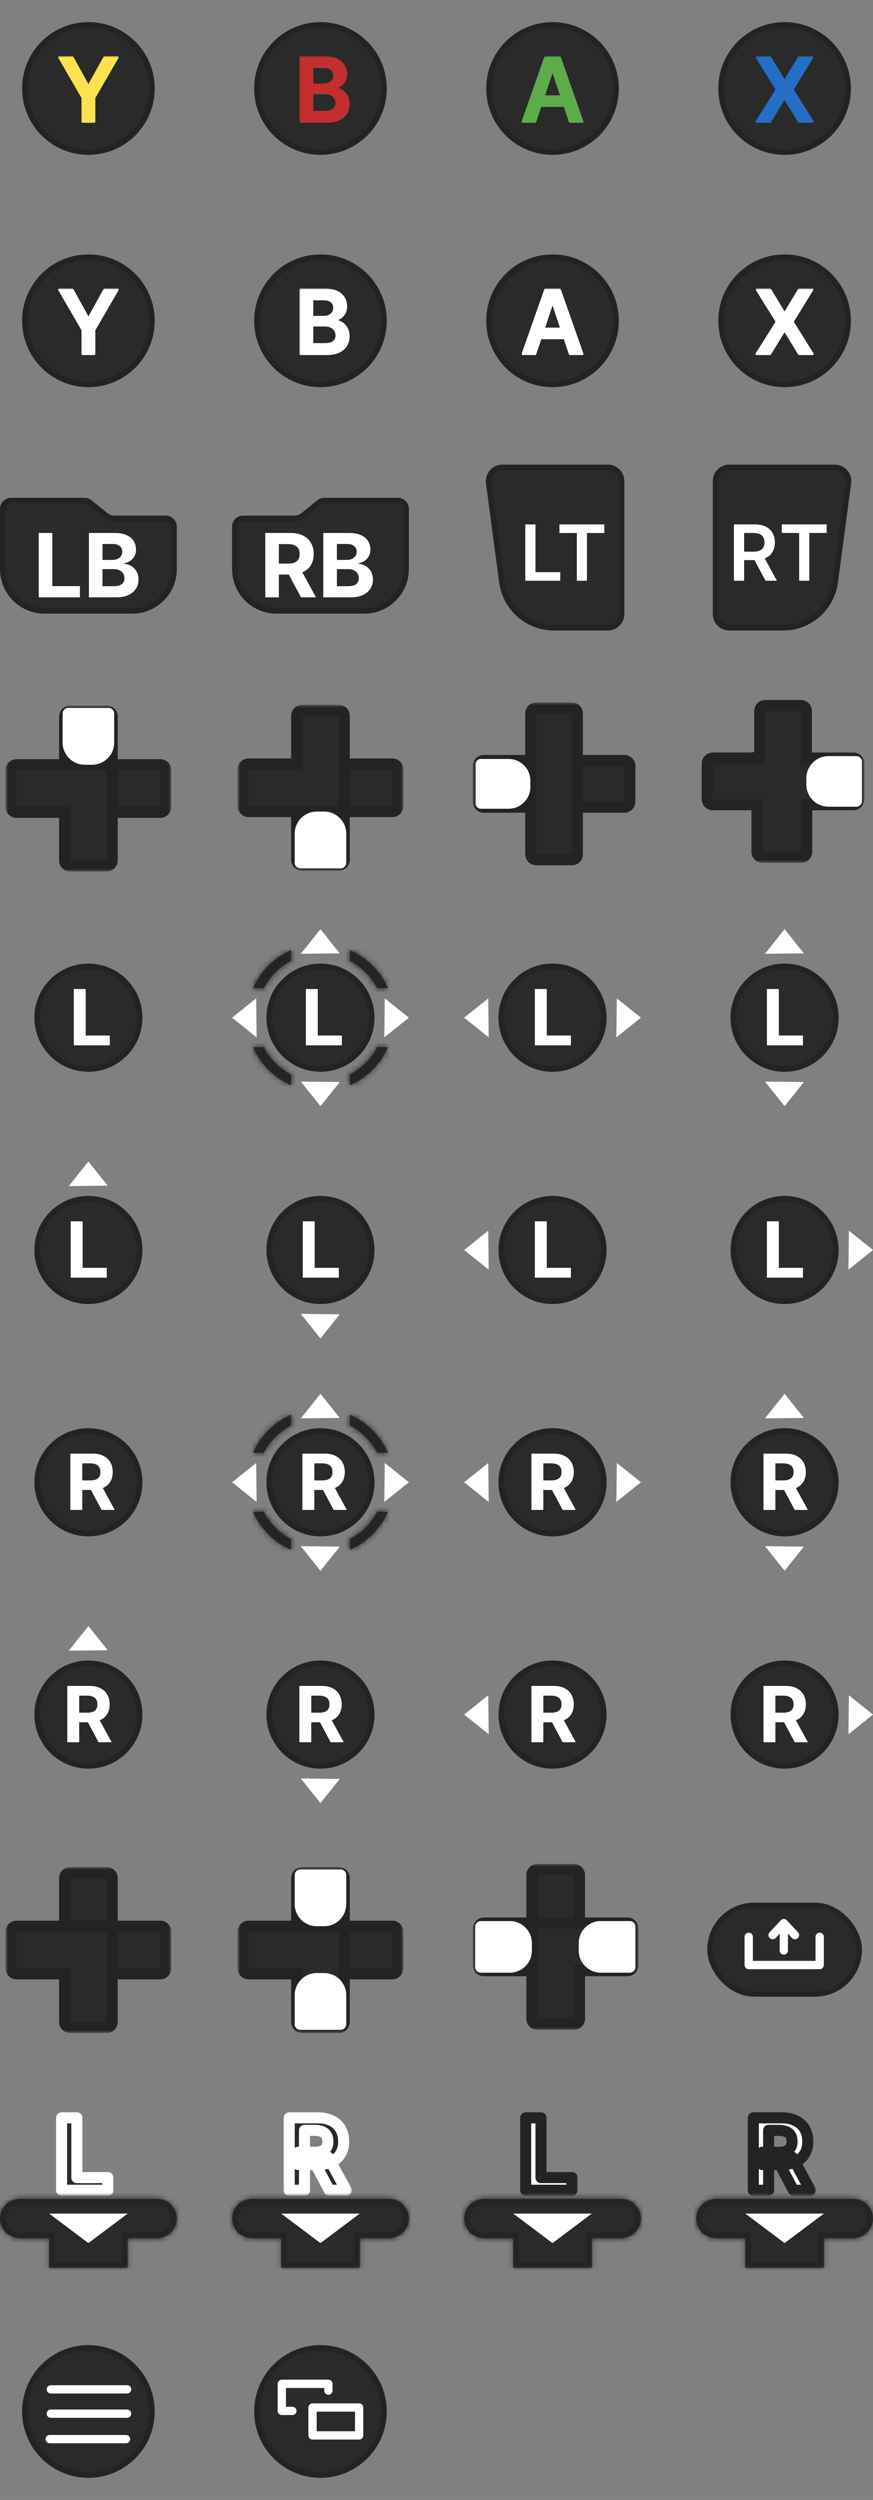 <svg width="158" height="452" viewBox="0 0 158 452" fill="none" xmlns="http://www.w3.org/2000/svg">
<rect x="0" y="0" width="158" height="452" fill="#808080" stroke="none"/>
<mask id="path-1-outside-1_401_1984" maskUnits="userSpaceOnUse" x="43" y="337.569" width="30" height="30" fill="black">
<rect fill="white" x="43" y="337.569" width="30" height="30"/>
<path fill-rule="evenodd" clip-rule="evenodd" d="M54.692 338.569C54.14 338.569 53.692 339.017 53.692 339.569V348.262H62.308V339.569C62.308 339.017 61.86 338.569 61.308 338.569H54.692ZM62.308 356.877H62.308V365.569C62.308 366.122 61.86 366.569 61.308 366.569H54.692C54.14 366.569 53.692 366.122 53.692 365.569V356.877H45C44.448 356.877 44 356.429 44 355.877V349.262C44 348.709 44.448 348.262 45 348.262H62.308V356.877ZM71 348.262H62.308V356.877H71C71.552 356.877 72 356.429 72 355.877V349.262C72 348.709 71.552 348.262 71 348.262Z"/>
</mask>
<path fill-rule="evenodd" clip-rule="evenodd" d="M54.692 338.569C54.14 338.569 53.692 339.017 53.692 339.569V348.262H62.308V339.569C62.308 339.017 61.86 338.569 61.308 338.569H54.692ZM62.308 356.877H62.308V365.569C62.308 366.122 61.86 366.569 61.308 366.569H54.692C54.14 366.569 53.692 366.122 53.692 365.569V356.877H45C44.448 356.877 44 356.429 44 355.877V349.262C44 348.709 44.448 348.262 45 348.262H62.308V356.877ZM71 348.262H62.308V356.877H71C71.552 356.877 72 356.429 72 355.877V349.262C72 348.709 71.552 348.262 71 348.262Z" fill="#2A2A2A"/>
<path d="M53.692 348.262H52.692V349.262H53.692V348.262ZM62.308 348.262V349.262H63.308V348.262H62.308ZM62.308 356.877V355.877H61.308V356.877H62.308ZM62.308 356.877V357.877H63.308V356.877H62.308ZM53.692 356.877H54.692V355.877H53.692V356.877ZM62.308 348.262H63.308V347.262H62.308V348.262ZM62.308 348.262V347.262H61.308V348.262H62.308ZM62.308 356.877H61.308V357.877H62.308V356.877ZM54.692 339.569V339.569V337.569C53.588 337.569 52.692 338.465 52.692 339.569H54.692ZM54.692 348.262V339.569H52.692V348.262H54.692ZM62.308 347.262H53.692V349.262H62.308V347.262ZM61.308 339.569V348.262H63.308V339.569H61.308ZM61.308 339.569V339.569H63.308C63.308 338.465 62.412 337.569 61.308 337.569V339.569ZM54.692 339.569H61.308V337.569H54.692V339.569ZM62.308 357.877H62.308V355.877H62.308V357.877ZM63.308 365.569V356.877H61.308V365.569H63.308ZM61.308 367.569C62.412 367.569 63.308 366.674 63.308 365.569H61.308H61.308V367.569ZM54.692 367.569H61.308V365.569H54.692V367.569ZM52.692 365.569C52.692 366.674 53.588 367.569 54.692 367.569V365.569H54.692H52.692ZM52.692 356.877V365.569H54.692V356.877H52.692ZM45 357.877H53.692V355.877H45V357.877ZM43 355.877C43 356.982 43.895 357.877 45 357.877V355.877H45H43ZM43 349.262V355.877H45V349.262H43ZM45 347.262C43.895 347.262 43 348.157 43 349.262H45L45 349.262V347.262ZM62.308 347.262H45V349.262H62.308V347.262ZM63.308 356.877V348.262H61.308V356.877H63.308ZM62.308 349.262H71V347.262H62.308V349.262ZM63.308 356.877V348.262H61.308V356.877H63.308ZM71 355.877H62.308V357.877H71V355.877ZM71 355.877V355.877V357.877C72.105 357.877 73 356.982 73 355.877H71ZM71 349.262V355.877H73V349.262H71ZM71 349.262H73C73 348.157 72.105 347.262 71 347.262V349.262Z" fill="#232323" mask="url(#path-1-outside-1_401_1984)"/>
<path d="M57.333 348.267C55.124 348.267 53.333 346.476 53.333 344.267L53.333 339C53.333 338.448 53.781 338 54.333 338L61.667 338C62.219 338 62.667 338.448 62.667 339L62.667 344.267C62.667 346.476 60.876 348.267 58.667 348.267L57.333 348.267Z" fill="#FFFFFE"/>
<path d="M57.333 356.733C55.124 356.733 53.333 358.524 53.333 360.733L53.333 366C53.333 366.552 53.781 367 54.333 367L61.667 367C62.219 367 62.667 366.552 62.667 366L62.667 360.733C62.667 358.524 60.876 356.733 58.667 356.733L57.333 356.733Z" fill="#FFFFFE"/>
<mask id="path-5-outside-2_401_1984" maskUnits="userSpaceOnUse" x="85.569" y="337" width="30" height="30" fill="black">
<rect fill="white" x="85.569" y="337" width="30" height="30"/>
<path fill-rule="evenodd" clip-rule="evenodd" d="M86.569 355.308C86.569 355.86 87.017 356.308 87.569 356.308L96.262 356.308L96.262 347.692L87.569 347.692C87.017 347.692 86.569 348.14 86.569 348.692L86.569 355.308ZM104.877 347.692L104.877 347.692L113.569 347.692C114.122 347.692 114.569 348.14 114.569 348.692L114.569 355.308C114.569 355.86 114.122 356.308 113.569 356.308L104.877 356.308L104.877 365C104.877 365.552 104.429 366 103.877 366L97.262 366C96.709 366 96.262 365.552 96.262 365L96.262 347.692L104.877 347.692ZM96.262 339L96.262 347.692L104.877 347.692L104.877 339C104.877 338.448 104.429 338 103.877 338L97.262 338C96.709 338 96.262 338.448 96.262 339Z"/>
</mask>
<path fill-rule="evenodd" clip-rule="evenodd" d="M86.569 355.308C86.569 355.86 87.017 356.308 87.569 356.308L96.262 356.308L96.262 347.692L87.569 347.692C87.017 347.692 86.569 348.14 86.569 348.692L86.569 355.308ZM104.877 347.692L104.877 347.692L113.569 347.692C114.122 347.692 114.569 348.14 114.569 348.692L114.569 355.308C114.569 355.86 114.122 356.308 113.569 356.308L104.877 356.308L104.877 365C104.877 365.552 104.429 366 103.877 366L97.262 366C96.709 366 96.262 365.552 96.262 365L96.262 347.692L104.877 347.692ZM96.262 339L96.262 347.692L104.877 347.692L104.877 339C104.877 338.448 104.429 338 103.877 338L97.262 338C96.709 338 96.262 338.448 96.262 339Z" fill="#2A2A2A"/>
<path d="M96.262 356.308L96.262 357.308L97.262 357.308L97.262 356.308L96.262 356.308ZM96.262 347.692L97.262 347.692L97.262 346.692L96.262 346.692L96.262 347.692ZM87.569 347.692L87.569 346.692L87.569 347.692ZM104.877 347.692L103.877 347.692L103.877 348.692L104.877 348.692L104.877 347.692ZM104.877 347.692L105.877 347.692L105.877 346.692L104.877 346.692L104.877 347.692ZM104.877 356.308L104.877 355.308L103.877 355.308L103.877 356.308L104.877 356.308ZM96.262 347.692L96.262 346.692L95.262 346.692L95.262 347.692L96.262 347.692ZM96.262 347.692L95.262 347.692L95.262 348.692L96.262 348.692L96.262 347.692ZM96.262 339L97.262 339L96.262 339ZM104.877 347.692L104.877 348.692L105.877 348.692L105.877 347.692L104.877 347.692ZM104.877 339L105.877 339L104.877 339ZM87.569 355.308L87.569 355.308L85.569 355.308C85.569 356.412 86.465 357.308 87.569 357.308L87.569 355.308ZM96.262 355.308L87.569 355.308L87.569 357.308L96.262 357.308L96.262 355.308ZM95.262 347.692L95.262 356.308L97.262 356.308L97.262 347.692L95.262 347.692ZM87.569 348.692L96.262 348.692L96.262 346.692L87.569 346.692L87.569 348.692ZM87.569 348.692H87.569L87.569 346.692C86.465 346.692 85.569 347.588 85.569 348.692L87.569 348.692ZM87.569 355.308L87.569 348.692L85.569 348.692L85.569 355.308L87.569 355.308ZM105.877 347.692L105.877 347.692L103.877 347.692L103.877 347.692L105.877 347.692ZM113.569 346.692L104.877 346.692L104.877 348.692L113.569 348.692L113.569 346.692ZM115.569 348.692C115.569 347.588 114.674 346.692 113.569 346.692L113.569 348.692L113.569 348.692L115.569 348.692ZM115.569 355.308L115.569 348.692L113.569 348.692L113.569 355.308L115.569 355.308ZM113.569 357.308C114.674 357.308 115.569 356.412 115.569 355.308L113.569 355.308L113.569 355.308L113.569 357.308ZM104.877 357.308L113.569 357.308L113.569 355.308L104.877 355.308L104.877 357.308ZM105.877 365L105.877 356.308L103.877 356.308L103.877 365L105.877 365ZM103.877 367C104.982 367 105.877 366.105 105.877 365L103.877 365L103.877 365L103.877 367ZM97.262 367L103.877 367L103.877 365L97.262 365L97.262 367ZM95.262 365C95.262 366.105 96.157 367 97.262 367L97.262 365L97.262 365L95.262 365ZM95.262 347.692L95.262 365L97.262 365L97.262 347.692L95.262 347.692ZM104.877 346.692L96.262 346.692L96.262 348.692L104.877 348.692L104.877 346.692ZM97.262 347.692L97.262 339L95.262 339L95.262 347.692L97.262 347.692ZM104.877 346.692L96.262 346.692L96.262 348.692L104.877 348.692L104.877 346.692ZM103.877 339L103.877 347.692L105.877 347.692L105.877 339L103.877 339ZM103.877 339L103.877 339L105.877 339C105.877 337.895 104.982 337 103.877 337L103.877 339ZM97.262 339L103.877 339L103.877 337L97.262 337L97.262 339ZM97.262 339L97.262 337C96.157 337 95.262 337.895 95.262 339L97.262 339Z" fill="#232323" mask="url(#path-5-outside-2_401_1984)"/>
<path d="M96.267 352.667C96.267 354.876 94.476 356.667 92.267 356.667L87 356.667C86.448 356.667 86 356.219 86 355.667L86 348.333C86 347.781 86.448 347.333 87 347.333L92.267 347.333C94.476 347.333 96.267 349.124 96.267 351.333L96.267 352.667Z" fill="#FFFFFE"/>
<path d="M104.733 352.667C104.733 354.876 106.524 356.667 108.733 356.667H114C114.552 356.667 115 356.219 115 355.667V348.333C115 347.781 114.552 347.333 114 347.333H108.733C106.524 347.333 104.733 349.124 104.733 351.333V352.667Z" fill="#FFFFFE"/>
<path d="M88.448 87.33C88.249 85.832 89.415 84.5 90.927 84.5H110C111.381 84.5 112.5 85.619 112.5 87V101.825V111C112.5 112.381 111.381 113.5 110 113.5H100.255C95.494 113.5 91.468 109.975 90.838 105.256L88.448 87.33Z" fill="#2A2A2A" stroke="#232323"/>
<path d="M95.068 105V94.818H96.912V103.454H101.397V105H95.068ZM101.251 96.364V94.818H109.375V96.364H106.228V105H104.398V96.364H101.251Z" fill="#FFFFFE"/>
<path d="M153.552 87.33C153.751 85.832 152.585 84.5 151.073 84.5H132C130.619 84.5 129.5 85.619 129.5 87V101.825V111C129.5 112.381 130.619 113.5 132 113.5H141.745C146.506 113.5 150.532 109.975 151.162 105.256L153.552 87.33Z" fill="#2A2A2A" stroke="#232323"/>
<path d="M132.83 105V94.818H136.649C137.431 94.818 138.087 94.954 138.617 95.226C139.151 95.498 139.554 95.879 139.825 96.369C140.101 96.856 140.238 97.425 140.238 98.075C140.238 98.728 140.099 99.294 139.82 99.775C139.545 100.252 139.139 100.622 138.602 100.884C138.066 101.142 137.406 101.271 136.624 101.271H133.904V99.74H136.375C136.833 99.74 137.207 99.677 137.499 99.551C137.79 99.422 138.006 99.235 138.145 98.989C138.288 98.741 138.359 98.436 138.359 98.075C138.359 97.713 138.288 97.405 138.145 97.15C138.003 96.891 137.785 96.696 137.494 96.563C137.202 96.427 136.826 96.359 136.365 96.359H134.675V105H132.83ZM138.09 100.386L140.611 105H138.553L136.077 100.386H138.09ZM141.488 96.364V94.818H149.612V96.364H146.465V105H144.635V96.364H141.488Z" fill="#FFFFFE"/>
<path d="M0.5 92C0.5 91.172 1.172 90.5 2 90.5H15.294C15.637 90.5 15.969 90.617 16.236 90.832L19.137 93.17C19.581 93.528 20.135 93.723 20.706 93.723H30C30.828 93.723 31.5 94.395 31.5 95.223V102.894C31.5 107.068 28.116 110.452 23.941 110.452H8.059C3.884 110.452 0.5 107.068 0.5 102.894V92Z" fill="#2A2A2A" stroke="#232323"/>
<path d="M7.011 108V96.364H9.472V105.972H14.46V108H7.011ZM16.09 108V96.364H20.749C21.605 96.364 22.319 96.49 22.891 96.744C23.463 96.998 23.892 97.35 24.18 97.801C24.468 98.248 24.612 98.763 24.612 99.347C24.612 99.801 24.521 100.201 24.34 100.545C24.158 100.886 23.908 101.167 23.59 101.386C23.275 101.602 22.915 101.756 22.51 101.847V101.96C22.953 101.979 23.368 102.104 23.754 102.335C24.144 102.566 24.461 102.89 24.703 103.307C24.945 103.72 25.067 104.212 25.067 104.784C25.067 105.402 24.913 105.953 24.607 106.438C24.303 106.919 23.855 107.299 23.26 107.58C22.665 107.86 21.932 108 21.061 108H16.09ZM18.55 105.989H20.555C21.241 105.989 21.741 105.858 22.055 105.597C22.37 105.331 22.527 104.979 22.527 104.54C22.527 104.218 22.449 103.934 22.294 103.688C22.139 103.441 21.917 103.248 21.629 103.108C21.345 102.968 21.006 102.898 20.612 102.898H18.55V105.989ZM18.55 101.233H20.374C20.711 101.233 21.01 101.174 21.271 101.057C21.537 100.936 21.745 100.765 21.896 100.545C22.052 100.326 22.129 100.062 22.129 99.756C22.129 99.335 21.98 98.996 21.68 98.739C21.385 98.481 20.965 98.352 20.419 98.352H18.55V101.233Z" fill="#FFFFFE"/>
<path d="M73.5 92C73.5 91.172 72.828 90.5 72 90.5H58.706C58.363 90.5 58.031 90.617 57.764 90.832L54.863 93.17C54.419 93.528 53.865 93.723 53.294 93.723H44C43.172 93.723 42.5 94.395 42.5 95.223V102.894C42.5 107.068 45.884 110.452 50.059 110.452H65.941C70.116 110.452 73.5 107.068 73.5 102.894V92Z" fill="#2A2A2A" stroke="#232323"/>
<path d="M48.011 108V96.364H52.602C53.481 96.364 54.231 96.521 54.852 96.835C55.477 97.146 55.953 97.587 56.278 98.159C56.608 98.727 56.773 99.396 56.773 100.165C56.773 100.937 56.606 101.602 56.273 102.159C55.939 102.712 55.456 103.136 54.824 103.432C54.195 103.727 53.434 103.875 52.54 103.875H49.466V101.898H52.142C52.612 101.898 53.002 101.833 53.312 101.705C53.623 101.576 53.854 101.383 54.006 101.125C54.161 100.867 54.239 100.547 54.239 100.165C54.239 99.778 54.161 99.453 54.006 99.188C53.854 98.922 53.621 98.722 53.307 98.585C52.996 98.445 52.604 98.375 52.131 98.375H50.472V108H48.011ZM54.295 102.705L57.188 108H54.472L51.642 102.705H54.295ZM58.511 108V96.364H63.17C64.026 96.364 64.74 96.49 65.312 96.744C65.885 96.998 66.314 97.35 66.602 97.801C66.89 98.248 67.034 98.763 67.034 99.347C67.034 99.801 66.943 100.201 66.761 100.545C66.579 100.886 66.329 101.167 66.011 101.386C65.697 101.602 65.337 101.756 64.932 101.847V101.96C65.375 101.979 65.79 102.104 66.176 102.335C66.566 102.566 66.883 102.89 67.125 103.307C67.367 103.72 67.489 104.212 67.489 104.784C67.489 105.402 67.335 105.953 67.028 106.438C66.725 106.919 66.276 107.299 65.682 107.58C65.087 107.86 64.354 108 63.483 108H58.511ZM60.972 105.989H62.977C63.663 105.989 64.163 105.858 64.477 105.597C64.792 105.331 64.949 104.979 64.949 104.54C64.949 104.218 64.871 103.934 64.716 103.688C64.561 103.441 64.339 103.248 64.051 103.108C63.767 102.968 63.428 102.898 63.034 102.898H60.972V105.989ZM60.972 101.233H62.795C63.133 101.233 63.432 101.174 63.693 101.057C63.958 100.936 64.167 100.765 64.318 100.545C64.474 100.326 64.551 100.062 64.551 99.756C64.551 99.335 64.401 98.996 64.102 98.739C63.807 98.481 63.386 98.352 62.841 98.352H60.972V101.233Z" fill="#FFFFFE"/>
<circle cx="100" cy="16" r="11.5" fill="#2A2A2A" stroke="#232323"/>
<mask id="path-18-outside-3_401_1984" maskUnits="userSpaceOnUse" x="94" y="10" width="12" height="13" fill="black">
<rect fill="white" x="94" y="10" width="12" height="13"/>
<path d="M96.853 22H94.603L98.7 10.364H101.302L105.404 22H103.154L100.046 12.75H99.955L96.853 22ZM96.927 17.438H103.063V19.131H96.927V17.438Z"/>
</mask>
<path d="M96.853 22H94.603L98.7 10.364H101.302L105.404 22H103.154L100.046 12.75H99.955L96.853 22ZM96.927 17.438H103.063V19.131H96.927V17.438Z" fill="#5EAB4A"/>
<path d="M96.853 22V22.2C96.939 22.2 97.015 22.145 97.043 22.064L96.853 22ZM94.603 22L94.414 21.934C94.393 21.995 94.402 22.063 94.44 22.116C94.477 22.169 94.538 22.2 94.603 22.2V22ZM98.7 10.364V10.164C98.615 10.164 98.539 10.217 98.511 10.297L98.7 10.364ZM101.302 10.364L101.49 10.297C101.462 10.217 101.387 10.164 101.302 10.164V10.364ZM105.404 22V22.2C105.469 22.2 105.53 22.169 105.567 22.116C105.605 22.063 105.614 21.995 105.593 21.933L105.404 22ZM103.154 22L102.965 22.064C102.992 22.145 103.068 22.2 103.154 22.2V22ZM100.046 12.75L100.236 12.686C100.208 12.605 100.132 12.55 100.046 12.55V12.75ZM99.955 12.75V12.55C99.869 12.55 99.793 12.605 99.766 12.686L99.955 12.75ZM96.927 17.438V17.238C96.816 17.238 96.727 17.327 96.727 17.438H96.927ZM103.063 17.438H103.263C103.263 17.327 103.174 17.238 103.063 17.238V17.438ZM103.063 19.131V19.331C103.174 19.331 103.263 19.241 103.263 19.131H103.063ZM96.927 19.131H96.727C96.727 19.241 96.816 19.331 96.927 19.331V19.131ZM96.853 21.8H94.603V22.2H96.853V21.8ZM94.792 22.066L98.888 10.43L98.511 10.297L94.414 21.934L94.792 22.066ZM98.7 10.564H101.302V10.164H98.7V10.564ZM101.113 10.43L105.215 22.067L105.593 21.933L101.49 10.297L101.113 10.43ZM105.404 21.8H103.154V22.2H105.404V21.8ZM103.344 21.936L100.236 12.686L99.857 12.814L102.965 22.064L103.344 21.936ZM100.046 12.55H99.955V12.95H100.046V12.55ZM99.766 12.686L96.663 21.936L97.043 22.064L100.145 12.814L99.766 12.686ZM96.927 17.637H103.063V17.238H96.927V17.637ZM102.863 17.438V19.131H103.263V17.438H102.863ZM103.063 18.931H96.927V19.331H103.063V18.931ZM97.127 19.131V17.438H96.727V19.131H97.127Z" fill="#5EAB4A" mask="url(#path-18-outside-3_401_1984)"/>
<circle cx="100" cy="58" r="11.5" fill="#2A2A2A" stroke="#232323"/>
<mask id="path-21-outside-4_401_1984" maskUnits="userSpaceOnUse" x="94" y="52" width="12" height="13" fill="black">
<rect fill="white" x="94" y="52" width="12" height="13"/>
<path d="M96.853 64H94.603L98.7 52.364H101.302L105.404 64H103.154L100.046 54.75H99.955L96.853 64ZM96.927 59.438H103.063V61.131H96.927V59.438Z"/>
</mask>
<path d="M96.853 64H94.603L98.7 52.364H101.302L105.404 64H103.154L100.046 54.75H99.955L96.853 64ZM96.927 59.438H103.063V61.131H96.927V59.438Z" fill="#FFFFFE"/>
<path d="M96.853 64V64.2C96.939 64.2 97.015 64.145 97.043 64.064L96.853 64ZM94.603 64L94.414 63.934C94.393 63.995 94.402 64.063 94.44 64.116C94.477 64.168 94.538 64.2 94.603 64.2V64ZM98.7 52.364V52.164C98.615 52.164 98.539 52.217 98.511 52.297L98.7 52.364ZM101.302 52.364L101.49 52.297C101.462 52.217 101.387 52.164 101.302 52.164V52.364ZM105.404 64V64.2C105.469 64.2 105.53 64.168 105.567 64.115C105.605 64.063 105.614 63.995 105.593 63.934L105.404 64ZM103.154 64L102.965 64.064C102.992 64.145 103.068 64.2 103.154 64.2V64ZM100.046 54.75L100.236 54.686C100.208 54.605 100.132 54.55 100.046 54.55V54.75ZM99.955 54.75V54.55C99.869 54.55 99.793 54.605 99.766 54.686L99.955 54.75ZM96.927 59.438V59.237C96.816 59.237 96.727 59.327 96.727 59.438H96.927ZM103.063 59.438H103.263C103.263 59.327 103.174 59.237 103.063 59.237V59.438ZM103.063 61.131V61.331C103.174 61.331 103.263 61.241 103.263 61.131H103.063ZM96.927 61.131H96.727C96.727 61.241 96.816 61.331 96.927 61.331V61.131ZM96.853 63.8H94.603V64.2H96.853V63.8ZM94.792 64.066L98.888 52.43L98.511 52.297L94.414 63.934L94.792 64.066ZM98.7 52.564H101.302V52.164H98.7V52.564ZM101.113 52.43L105.215 64.067L105.593 63.934L101.49 52.297L101.113 52.43ZM105.404 63.8H103.154V64.2H105.404V63.8ZM103.344 63.936L100.236 54.686L99.857 54.814L102.965 64.064L103.344 63.936ZM100.046 54.55H99.955V54.95H100.046V54.55ZM99.766 54.686L96.663 63.936L97.043 64.064L100.145 54.814L99.766 54.686ZM96.927 59.638H103.063V59.237H96.927V59.638ZM102.863 59.438V61.131H103.263V59.438H102.863ZM103.063 60.931H96.927V61.331H103.063V60.931ZM97.127 61.131V59.438H96.727V61.131H97.127Z" fill="#FFFFFE" mask="url(#path-21-outside-4_401_1984)"/>
<circle cx="58" cy="16" r="11.5" fill="#2A2A2A" stroke="#232323"/>
<mask id="path-24-outside-5_401_1984" maskUnits="userSpaceOnUse" x="54" y="10" width="10" height="13" fill="black">
<rect fill="white" x="54" y="10" width="10" height="13"/>
<path d="M54.39 22V10.364H58.844C59.685 10.364 60.384 10.496 60.941 10.761C61.502 11.023 61.92 11.381 62.197 11.835C62.477 12.29 62.617 12.805 62.617 13.381C62.617 13.854 62.526 14.259 62.344 14.597C62.163 14.93 61.918 15.201 61.611 15.409C61.305 15.617 60.962 15.767 60.583 15.858V15.972C60.996 15.994 61.392 16.121 61.771 16.352C62.153 16.579 62.466 16.901 62.708 17.318C62.95 17.735 63.072 18.239 63.072 18.829C63.072 19.432 62.926 19.974 62.634 20.454C62.343 20.932 61.903 21.309 61.316 21.585C60.729 21.862 59.99 22 59.1 22H54.39ZM56.498 20.239H58.765C59.53 20.239 60.081 20.093 60.418 19.801C60.759 19.506 60.93 19.127 60.93 18.665C60.93 18.32 60.844 18.009 60.674 17.733C60.504 17.453 60.261 17.233 59.947 17.074C59.632 16.911 59.257 16.829 58.822 16.829H56.498V20.239ZM56.498 15.312H58.583C58.947 15.312 59.274 15.246 59.566 15.114C59.858 14.977 60.087 14.786 60.254 14.54C60.424 14.29 60.509 13.994 60.509 13.653C60.509 13.203 60.35 12.831 60.032 12.54C59.718 12.248 59.25 12.102 58.629 12.102H56.498V15.312Z"/>
</mask>
<path d="M54.39 22V10.364H58.844C59.685 10.364 60.384 10.496 60.941 10.761C61.502 11.023 61.92 11.381 62.197 11.835C62.477 12.29 62.617 12.805 62.617 13.381C62.617 13.854 62.526 14.259 62.344 14.597C62.163 14.93 61.918 15.201 61.611 15.409C61.305 15.617 60.962 15.767 60.583 15.858V15.972C60.996 15.994 61.392 16.121 61.771 16.352C62.153 16.579 62.466 16.901 62.708 17.318C62.95 17.735 63.072 18.239 63.072 18.829C63.072 19.432 62.926 19.974 62.634 20.454C62.343 20.932 61.903 21.309 61.316 21.585C60.729 21.862 59.99 22 59.1 22H54.39ZM56.498 20.239H58.765C59.53 20.239 60.081 20.093 60.418 19.801C60.759 19.506 60.93 19.127 60.93 18.665C60.93 18.32 60.844 18.009 60.674 17.733C60.504 17.453 60.261 17.233 59.947 17.074C59.632 16.911 59.257 16.829 58.822 16.829H56.498V20.239ZM56.498 15.312H58.583C58.947 15.312 59.274 15.246 59.566 15.114C59.858 14.977 60.087 14.786 60.254 14.54C60.424 14.29 60.509 13.994 60.509 13.653C60.509 13.203 60.35 12.831 60.032 12.54C59.718 12.248 59.25 12.102 58.629 12.102H56.498V15.312Z" fill="#C32F2F"/>
<path d="M54.39 22H54.19C54.19 22.11 54.279 22.2 54.39 22.2V22ZM54.39 10.364V10.164C54.279 10.164 54.19 10.253 54.19 10.364H54.39ZM60.941 10.761L60.855 10.942L60.856 10.943L60.941 10.761ZM62.197 11.835L62.026 11.939L62.026 11.94L62.197 11.835ZM62.344 14.597L62.52 14.692L62.52 14.691L62.344 14.597ZM61.611 15.409L61.499 15.244V15.244L61.611 15.409ZM60.583 15.858L60.536 15.664C60.447 15.685 60.383 15.765 60.383 15.858H60.583ZM60.583 15.972H60.383C60.383 16.078 60.466 16.166 60.572 16.171L60.583 15.972ZM61.771 16.352L61.666 16.523L61.668 16.524L61.771 16.352ZM62.708 17.318L62.535 17.419L62.708 17.318ZM62.634 20.454L62.805 20.559L62.805 20.558L62.634 20.454ZM61.316 21.585L61.231 21.404L61.316 21.585ZM56.498 20.239H56.298C56.298 20.349 56.387 20.439 56.498 20.439V20.239ZM60.418 19.801L60.549 19.952L60.549 19.952L60.418 19.801ZM60.674 17.733L60.503 17.837L60.504 17.838L60.674 17.733ZM59.947 17.074L59.855 17.252L59.856 17.252L59.947 17.074ZM56.498 16.829V16.63C56.387 16.63 56.298 16.719 56.298 16.829H56.498ZM56.498 15.312H56.298C56.298 15.423 56.387 15.512 56.498 15.512V15.312ZM59.566 15.114L59.649 15.296L59.651 15.295L59.566 15.114ZM60.254 14.54L60.088 14.427L60.088 14.428L60.254 14.54ZM60.032 12.54L59.896 12.686L59.897 12.687L60.032 12.54ZM56.498 12.102V11.902C56.387 11.902 56.298 11.992 56.298 12.102H56.498ZM54.59 22V10.364H54.19V22H54.59ZM54.39 10.564H58.844V10.164H54.39V10.564ZM58.844 10.564C59.666 10.564 60.333 10.693 60.855 10.942L61.027 10.581C60.435 10.299 59.705 10.164 58.844 10.164V10.564ZM60.856 10.943C61.387 11.19 61.773 11.524 62.026 11.939L62.368 11.731C62.067 11.238 61.616 10.855 61.026 10.58L60.856 10.943ZM62.026 11.94C62.286 12.361 62.417 12.839 62.417 13.381H62.817C62.817 12.771 62.668 12.219 62.367 11.73L62.026 11.94ZM62.417 13.381C62.417 13.829 62.331 14.2 62.168 14.502L62.52 14.691C62.721 14.319 62.817 13.88 62.817 13.381H62.417ZM62.169 14.501C62.002 14.807 61.779 15.054 61.499 15.244L61.724 15.575C62.058 15.348 62.323 15.053 62.52 14.692L62.169 14.501ZM61.499 15.244C61.213 15.438 60.893 15.578 60.536 15.664L60.63 16.052C61.031 15.956 61.396 15.797 61.724 15.575L61.499 15.244ZM60.383 15.858V15.972H60.783V15.858H60.383ZM60.572 16.171C60.95 16.192 61.314 16.308 61.666 16.523L61.875 16.181C61.47 15.935 61.042 15.797 60.594 15.772L60.572 16.171ZM61.668 16.524C62.019 16.733 62.309 17.029 62.535 17.419L62.881 17.218C62.623 16.774 62.287 16.426 61.873 16.18L61.668 16.524ZM62.535 17.419C62.756 17.799 62.872 18.266 62.872 18.829H63.272C63.272 18.211 63.145 17.671 62.881 17.218L62.535 17.419ZM62.872 18.829C62.872 19.398 62.735 19.903 62.463 20.351L62.805 20.558C63.117 20.044 63.272 19.466 63.272 18.829H62.872ZM62.464 20.35C62.195 20.789 61.788 21.142 61.231 21.404L61.401 21.766C62.018 21.476 62.49 21.075 62.805 20.559L62.464 20.35ZM61.231 21.404C60.678 21.665 59.971 21.8 59.1 21.8V22.2C60.009 22.2 60.779 22.059 61.401 21.766L61.231 21.404ZM59.1 21.8H54.39V22.2H59.1V21.8ZM56.498 20.439H58.765V20.039H56.498V20.439ZM58.765 20.439C59.547 20.439 60.157 20.291 60.549 19.952L60.288 19.65C60.005 19.894 59.514 20.039 58.765 20.039V20.439ZM60.549 19.952C60.935 19.618 61.13 19.183 61.13 18.665H60.73C60.73 19.07 60.583 19.394 60.287 19.65L60.549 19.952ZM61.13 18.665C61.13 18.285 61.035 17.938 60.844 17.628L60.504 17.838C60.654 18.081 60.73 18.355 60.73 18.665H61.13ZM60.845 17.629C60.654 17.314 60.382 17.07 60.037 16.895L59.856 17.252C60.14 17.396 60.353 17.591 60.503 17.837L60.845 17.629ZM60.039 16.896C59.69 16.716 59.282 16.63 58.822 16.63V17.029C59.233 17.029 59.575 17.106 59.855 17.251L60.039 16.896ZM58.822 16.63H56.498V17.029H58.822V16.63ZM56.298 16.829V20.239H56.698V16.829H56.298ZM56.498 15.512H58.583V15.113H56.498V15.512ZM58.583 15.512C58.971 15.512 59.328 15.442 59.649 15.296L59.483 14.932C59.221 15.051 58.922 15.113 58.583 15.113V15.512ZM59.651 15.295C59.972 15.145 60.231 14.931 60.419 14.652L60.088 14.428C59.943 14.642 59.743 14.81 59.481 14.932L59.651 15.295ZM60.419 14.652C60.615 14.365 60.709 14.029 60.709 13.653H60.309C60.309 13.959 60.233 14.214 60.088 14.427L60.419 14.652ZM60.709 13.653C60.709 13.149 60.529 12.724 60.167 12.392L59.897 12.687C60.172 12.939 60.309 13.256 60.309 13.653H60.709ZM60.168 12.393C59.803 12.055 59.278 11.902 58.629 11.902V12.302C59.222 12.302 59.632 12.442 59.896 12.686L60.168 12.393ZM58.629 11.902H56.498V12.302H58.629V11.902ZM56.298 12.102V15.312H56.698V12.102H56.298Z" fill="#C32F2F" mask="url(#path-24-outside-5_401_1984)"/>
<circle cx="58" cy="58" r="11.5" fill="#2A2A2A" stroke="#232323"/>
<mask id="path-27-outside-6_401_1984" maskUnits="userSpaceOnUse" x="54" y="52" width="10" height="13" fill="black">
<rect fill="white" x="54" y="52" width="10" height="13"/>
<path d="M54.39 64V52.364H58.844C59.685 52.364 60.384 52.496 60.941 52.761C61.502 53.023 61.92 53.381 62.197 53.835C62.477 54.29 62.617 54.805 62.617 55.381C62.617 55.854 62.526 56.26 62.344 56.597C62.163 56.93 61.918 57.201 61.611 57.409C61.305 57.617 60.962 57.767 60.583 57.858V57.972C60.996 57.994 61.392 58.121 61.771 58.352C62.153 58.58 62.466 58.901 62.708 59.318C62.95 59.735 63.072 60.239 63.072 60.83C63.072 61.432 62.926 61.974 62.634 62.455C62.343 62.932 61.903 63.309 61.316 63.585C60.729 63.862 59.99 64 59.1 64H54.39ZM56.498 62.239H58.765C59.53 62.239 60.081 62.093 60.418 61.801C60.759 61.506 60.93 61.127 60.93 60.665C60.93 60.32 60.844 60.01 60.674 59.733C60.504 59.453 60.261 59.233 59.947 59.074C59.632 58.911 59.257 58.83 58.822 58.83H56.498V62.239ZM56.498 57.312H58.583C58.947 57.312 59.274 57.246 59.566 57.114C59.858 56.977 60.087 56.786 60.254 56.54C60.424 56.29 60.509 55.994 60.509 55.653C60.509 55.203 60.35 54.831 60.032 54.54C59.718 54.248 59.25 54.102 58.629 54.102H56.498V57.312Z"/>
</mask>
<path d="M54.39 64V52.364H58.844C59.685 52.364 60.384 52.496 60.941 52.761C61.502 53.023 61.92 53.381 62.197 53.835C62.477 54.29 62.617 54.805 62.617 55.381C62.617 55.854 62.526 56.26 62.344 56.597C62.163 56.93 61.918 57.201 61.611 57.409C61.305 57.617 60.962 57.767 60.583 57.858V57.972C60.996 57.994 61.392 58.121 61.771 58.352C62.153 58.58 62.466 58.901 62.708 59.318C62.95 59.735 63.072 60.239 63.072 60.83C63.072 61.432 62.926 61.974 62.634 62.455C62.343 62.932 61.903 63.309 61.316 63.585C60.729 63.862 59.99 64 59.1 64H54.39ZM56.498 62.239H58.765C59.53 62.239 60.081 62.093 60.418 61.801C60.759 61.506 60.93 61.127 60.93 60.665C60.93 60.32 60.844 60.01 60.674 59.733C60.504 59.453 60.261 59.233 59.947 59.074C59.632 58.911 59.257 58.83 58.822 58.83H56.498V62.239ZM56.498 57.312H58.583C58.947 57.312 59.274 57.246 59.566 57.114C59.858 56.977 60.087 56.786 60.254 56.54C60.424 56.29 60.509 55.994 60.509 55.653C60.509 55.203 60.35 54.831 60.032 54.54C59.718 54.248 59.25 54.102 58.629 54.102H56.498V57.312Z" fill="#FFFFFE"/>
<path d="M54.39 64H54.19C54.19 64.111 54.279 64.2 54.39 64.2V64ZM54.39 52.364V52.164C54.279 52.164 54.19 52.253 54.19 52.364H54.39ZM60.941 52.761L60.855 52.942L60.856 52.943L60.941 52.761ZM62.197 53.835L62.026 53.939L62.026 53.94L62.197 53.835ZM62.344 56.597L62.52 56.692L62.52 56.691L62.344 56.597ZM61.611 57.409L61.499 57.244V57.244L61.611 57.409ZM60.583 57.858L60.536 57.663C60.447 57.685 60.383 57.766 60.383 57.858H60.583ZM60.583 57.972H60.383C60.383 58.078 60.466 58.166 60.572 58.171L60.583 57.972ZM61.771 58.352L61.666 58.523L61.668 58.524L61.771 58.352ZM62.708 59.318L62.535 59.419L62.708 59.318ZM62.634 62.455L62.805 62.559L62.805 62.558L62.634 62.455ZM61.316 63.585L61.231 63.404L61.316 63.585ZM56.498 62.239H56.298C56.298 62.349 56.387 62.439 56.498 62.439V62.239ZM60.418 61.801L60.549 61.952L60.549 61.952L60.418 61.801ZM60.674 59.733L60.503 59.837L60.504 59.838L60.674 59.733ZM59.947 59.074L59.855 59.252L59.856 59.252L59.947 59.074ZM56.498 58.83V58.63C56.387 58.63 56.298 58.719 56.298 58.83H56.498ZM56.498 57.312H56.298C56.298 57.423 56.387 57.513 56.498 57.513V57.312ZM59.566 57.114L59.649 57.296L59.651 57.295L59.566 57.114ZM60.254 56.54L60.088 56.427L60.088 56.428L60.254 56.54ZM60.032 54.54L59.896 54.686L59.897 54.687L60.032 54.54ZM56.498 54.102V53.902C56.387 53.902 56.298 53.992 56.298 54.102H56.498ZM54.59 64V52.364H54.19V64H54.59ZM54.39 52.564H58.844V52.164H54.39V52.564ZM58.844 52.564C59.666 52.564 60.333 52.693 60.855 52.942L61.027 52.581C60.435 52.299 59.705 52.164 58.844 52.164V52.564ZM60.856 52.943C61.387 53.19 61.773 53.524 62.026 53.939L62.368 53.731C62.067 53.238 61.616 52.855 61.026 52.58L60.856 52.943ZM62.026 53.94C62.286 54.361 62.417 54.839 62.417 55.381H62.817C62.817 54.771 62.668 54.219 62.367 53.73L62.026 53.94ZM62.417 55.381C62.417 55.829 62.331 56.2 62.168 56.502L62.52 56.691C62.721 56.319 62.817 55.88 62.817 55.381H62.417ZM62.169 56.501C62.002 56.807 61.779 57.054 61.499 57.244L61.724 57.575C62.058 57.348 62.323 57.053 62.52 56.692L62.169 56.501ZM61.499 57.244C61.213 57.438 60.893 57.578 60.536 57.663L60.63 58.052C61.031 57.956 61.396 57.797 61.724 57.575L61.499 57.244ZM60.383 57.858V57.972H60.783V57.858H60.383ZM60.572 58.171C60.95 58.192 61.314 58.308 61.666 58.523L61.875 58.181C61.47 57.935 61.042 57.797 60.594 57.772L60.572 58.171ZM61.668 58.524C62.019 58.733 62.309 59.029 62.535 59.419L62.881 59.218C62.623 58.774 62.287 58.426 61.873 58.18L61.668 58.524ZM62.535 59.419C62.756 59.799 62.872 60.266 62.872 60.83H63.272C63.272 60.211 63.145 59.671 62.881 59.218L62.535 59.419ZM62.872 60.83C62.872 61.398 62.735 61.903 62.463 62.351L62.805 62.558C63.117 62.044 63.272 61.466 63.272 60.83H62.872ZM62.464 62.35C62.195 62.789 61.788 63.142 61.231 63.404L61.401 63.766C62.018 63.476 62.49 63.075 62.805 62.559L62.464 62.35ZM61.231 63.404C60.678 63.664 59.971 63.8 59.1 63.8V64.2C60.009 64.2 60.779 64.059 61.401 63.766L61.231 63.404ZM59.1 63.8H54.39V64.2H59.1V63.8ZM56.498 62.439H58.765V62.039H56.498V62.439ZM58.765 62.439C59.547 62.439 60.157 62.291 60.549 61.952L60.288 61.65C60.005 61.894 59.514 62.039 58.765 62.039V62.439ZM60.549 61.952C60.935 61.618 61.13 61.183 61.13 60.665H60.73C60.73 61.071 60.583 61.394 60.287 61.65L60.549 61.952ZM61.13 60.665C61.13 60.285 61.035 59.938 60.844 59.628L60.504 59.838C60.654 60.081 60.73 60.355 60.73 60.665H61.13ZM60.845 59.629C60.654 59.315 60.382 59.07 60.037 58.895L59.856 59.252C60.14 59.396 60.353 59.591 60.503 59.837L60.845 59.629ZM60.039 58.896C59.69 58.716 59.282 58.63 58.822 58.63V59.029C59.233 59.029 59.575 59.106 59.855 59.251L60.039 58.896ZM58.822 58.63H56.498V59.029H58.822V58.63ZM56.298 58.83V62.239H56.698V58.83H56.298ZM56.498 57.513H58.583V57.112H56.498V57.513ZM58.583 57.513C58.971 57.513 59.328 57.442 59.649 57.296L59.483 56.932C59.221 57.051 58.922 57.112 58.583 57.112V57.513ZM59.651 57.295C59.972 57.145 60.231 56.931 60.419 56.652L60.088 56.428C59.943 56.642 59.743 56.81 59.481 56.932L59.651 57.295ZM60.419 56.652C60.615 56.365 60.709 56.029 60.709 55.653H60.309C60.309 55.959 60.233 56.214 60.088 56.427L60.419 56.652ZM60.709 55.653C60.709 55.149 60.529 54.724 60.167 54.392L59.897 54.687C60.172 54.939 60.309 55.256 60.309 55.653H60.709ZM60.168 54.393C59.803 54.054 59.278 53.902 58.629 53.902V54.302C59.222 54.302 59.632 54.442 59.896 54.686L60.168 54.393ZM58.629 53.902H56.498V54.302H58.629V53.902ZM56.298 54.102V57.312H56.698V54.102H56.298Z" fill="#FFFFFE" mask="url(#path-27-outside-6_401_1984)"/>
<circle cx="16" cy="16" r="11.5" fill="#2A2A2A" stroke="#232323"/>
<mask id="path-30-outside-7_401_1984" maskUnits="userSpaceOnUse" x="10" y="10" width="12" height="13" fill="black">
<rect fill="white" x="10" y="10" width="12" height="13"/>
<path d="M10.72 10.364H13.1L15.947 15.511H16.06L18.907 10.364H21.288L17.055 17.659V22H14.952V17.659L10.72 10.364Z"/>
</mask>
<path d="M10.72 10.364H13.1L15.947 15.511H16.06L18.907 10.364H21.288L17.055 17.659V22H14.952V17.659L10.72 10.364Z" fill="#FDE24F"/>
<path d="M10.72 10.364V10.164C10.648 10.164 10.582 10.202 10.546 10.264C10.51 10.326 10.511 10.402 10.546 10.464L10.72 10.364ZM13.1 10.364L13.275 10.267C13.24 10.203 13.173 10.164 13.1 10.164V10.364ZM15.947 15.511L15.772 15.608C15.807 15.672 15.874 15.711 15.947 15.711V15.511ZM16.06 15.511V15.711C16.133 15.711 16.2 15.672 16.235 15.608L16.06 15.511ZM18.907 10.364V10.164C18.834 10.164 18.767 10.203 18.732 10.267L18.907 10.364ZM21.288 10.364L21.461 10.464C21.497 10.402 21.497 10.326 21.461 10.264C21.425 10.202 21.359 10.164 21.288 10.164V10.364ZM17.055 17.659L16.882 17.559C16.864 17.589 16.855 17.624 16.855 17.659H17.055ZM17.055 22V22.2C17.165 22.2 17.255 22.11 17.255 22H17.055ZM14.952 22H14.752C14.752 22.11 14.842 22.2 14.952 22.2V22ZM14.952 17.659H15.152C15.152 17.624 15.143 17.589 15.125 17.559L14.952 17.659ZM10.72 10.564H13.1V10.164H10.72V10.564ZM12.925 10.46L15.772 15.608L16.122 15.415L13.275 10.267L12.925 10.46ZM15.947 15.711H16.06V15.311H15.947V15.711ZM16.235 15.608L19.082 10.46L18.732 10.267L15.885 15.415L16.235 15.608ZM18.907 10.564H21.288V10.164H18.907V10.564ZM21.115 10.263L16.882 17.559L17.228 17.759L21.461 10.464L21.115 10.263ZM16.855 17.659V22H17.255V17.659H16.855ZM17.055 21.8H14.952V22.2H17.055V21.8ZM15.152 22V17.659H14.752V22H15.152ZM15.125 17.559L10.893 10.263L10.546 10.464L14.779 17.759L15.125 17.559Z" fill="#FDE24F" mask="url(#path-30-outside-7_401_1984)"/>
<circle cx="16" cy="58" r="11.5" fill="#2A2A2A" stroke="#232323"/>
<mask id="path-33-outside-8_401_1984" maskUnits="userSpaceOnUse" x="10" y="52" width="12" height="13" fill="black">
<rect fill="white" x="10" y="52" width="12" height="13"/>
<path d="M10.72 52.364H13.1L15.947 57.511H16.06L18.907 52.364H21.288L17.055 59.659V64H14.952V59.659L10.72 52.364Z"/>
</mask>
<path d="M10.72 52.364H13.1L15.947 57.511H16.06L18.907 52.364H21.288L17.055 59.659V64H14.952V59.659L10.72 52.364Z" fill="#FFFFFE"/>
<path d="M10.72 52.364V52.164C10.648 52.164 10.582 52.202 10.546 52.264C10.51 52.326 10.511 52.402 10.546 52.464L10.72 52.364ZM13.1 52.364L13.275 52.267C13.24 52.203 13.173 52.164 13.1 52.164V52.364ZM15.947 57.511L15.772 57.608C15.807 57.672 15.874 57.711 15.947 57.711V57.511ZM16.06 57.511V57.711C16.133 57.711 16.2 57.672 16.235 57.608L16.06 57.511ZM18.907 52.364V52.164C18.834 52.164 18.767 52.203 18.732 52.267L18.907 52.364ZM21.288 52.364L21.461 52.464C21.497 52.402 21.497 52.326 21.461 52.264C21.425 52.202 21.359 52.164 21.288 52.164V52.364ZM17.055 59.659L16.882 59.559C16.864 59.589 16.855 59.624 16.855 59.659H17.055ZM17.055 64V64.2C17.165 64.2 17.255 64.111 17.255 64H17.055ZM14.952 64H14.752C14.752 64.111 14.842 64.2 14.952 64.2V64ZM14.952 59.659H15.152C15.152 59.624 15.143 59.589 15.125 59.559L14.952 59.659ZM10.72 52.564H13.1V52.164H10.72V52.564ZM12.925 52.46L15.772 57.608L16.122 57.415L13.275 52.267L12.925 52.46ZM15.947 57.711H16.06V57.311H15.947V57.711ZM16.235 57.608L19.082 52.46L18.732 52.267L15.885 57.415L16.235 57.608ZM18.907 52.564H21.288V52.164H18.907V52.564ZM21.115 52.263L16.882 59.559L17.228 59.76L21.461 52.464L21.115 52.263ZM16.855 59.659V64H17.255V59.659H16.855ZM17.055 63.8H14.952V64.2H17.055V63.8ZM15.152 64V59.659H14.752V64H15.152ZM15.125 59.559L10.893 52.263L10.546 52.464L14.779 59.76L15.125 59.559Z" fill="#FFFFFE" mask="url(#path-33-outside-8_401_1984)"/>
<circle cx="142" cy="16" r="11.5" fill="#2A2A2A" stroke="#232323"/>
<mask id="path-36-outside-9_401_1984" maskUnits="userSpaceOnUse" x="136" y="10" width="12" height="13" fill="black">
<rect fill="white" x="136" y="10" width="12" height="13"/>
<path d="M139.386 10.364L141.948 14.625H142.039L144.613 10.364H147.016L143.431 16.182L147.073 22H144.63L142.039 17.767H141.948L139.357 22H136.925L140.602 16.182L136.971 10.364H139.386Z"/>
</mask>
<path d="M139.386 10.364L141.948 14.625H142.039L144.613 10.364H147.016L143.431 16.182L147.073 22H144.63L142.039 17.767H141.948L139.357 22H136.925L140.602 16.182L136.971 10.364H139.386Z" fill="#246FC6"/>
<path d="M139.386 10.364L139.557 10.261C139.521 10.2 139.456 10.164 139.386 10.164V10.364ZM141.948 14.625L141.777 14.728C141.813 14.788 141.878 14.825 141.948 14.825V14.625ZM142.039 14.625V14.825C142.109 14.825 142.174 14.788 142.21 14.728L142.039 14.625ZM144.613 10.364V10.164C144.543 10.164 144.478 10.2 144.442 10.26L144.613 10.364ZM147.016 10.364L147.187 10.469C147.225 10.407 147.226 10.329 147.191 10.266C147.156 10.203 147.089 10.164 147.016 10.164V10.364ZM143.431 16.182L143.261 16.077C143.221 16.142 143.221 16.224 143.262 16.288L143.431 16.182ZM147.073 22V22.2C147.146 22.2 147.213 22.16 147.248 22.097C147.283 22.033 147.281 21.956 147.243 21.894L147.073 22ZM144.63 22L144.459 22.104C144.496 22.164 144.56 22.2 144.63 22.2V22ZM142.039 17.767L142.21 17.663C142.173 17.603 142.109 17.567 142.039 17.567V17.767ZM141.948 17.767V17.567C141.879 17.567 141.814 17.603 141.778 17.663L141.948 17.767ZM139.357 22V22.2C139.427 22.2 139.491 22.164 139.528 22.104L139.357 22ZM136.925 22L136.756 21.893C136.717 21.955 136.715 22.033 136.75 22.096C136.785 22.16 136.853 22.2 136.925 22.2V22ZM140.602 16.182L140.771 16.289C140.812 16.224 140.812 16.141 140.771 16.076L140.602 16.182ZM136.971 10.364V10.164C136.898 10.164 136.831 10.203 136.796 10.267C136.761 10.33 136.763 10.408 136.801 10.47L136.971 10.364ZM139.214 10.467L141.777 14.728L142.12 14.522L139.557 10.261L139.214 10.467ZM141.948 14.825H142.039V14.425H141.948V14.825ZM142.21 14.728L144.784 10.467L144.442 10.26L141.868 14.522L142.21 14.728ZM144.613 10.564H147.016V10.164H144.613V10.564ZM146.846 10.259L143.261 16.077L143.601 16.287L147.187 10.469L146.846 10.259ZM143.262 16.288L146.904 22.106L147.243 21.894L143.601 16.076L143.262 16.288ZM147.073 21.8H144.63V22.2H147.073V21.8ZM144.801 21.896L142.21 17.663L141.868 17.872L144.459 22.104L144.801 21.896ZM142.039 17.567H141.948V17.967H142.039V17.567ZM141.778 17.663L139.187 21.896L139.528 22.104L142.119 17.872L141.778 17.663ZM139.357 21.8H136.925V22.2H139.357V21.8ZM137.095 22.107L140.771 16.289L140.432 16.075L136.756 21.893L137.095 22.107ZM140.771 16.076L137.141 10.258L136.801 10.47L140.432 16.288L140.771 16.076ZM136.971 10.564H139.386V10.164H136.971V10.564Z" fill="#246FC6" mask="url(#path-36-outside-9_401_1984)"/>
<circle cx="142" cy="58" r="11.5" fill="#2A2A2A" stroke="#232323"/>
<mask id="path-39-outside-10_401_1984" maskUnits="userSpaceOnUse" x="136" y="52" width="12" height="13" fill="black">
<rect fill="white" x="136" y="52" width="12" height="13"/>
<path d="M139.386 52.364L141.948 56.625H142.039L144.613 52.364H147.016L143.431 58.182L147.073 64H144.63L142.039 59.767H141.948L139.357 64H136.925L140.602 58.182L136.971 52.364H139.386Z"/>
</mask>
<path d="M139.386 52.364L141.948 56.625H142.039L144.613 52.364H147.016L143.431 58.182L147.073 64H144.63L142.039 59.767H141.948L139.357 64H136.925L140.602 58.182L136.971 52.364H139.386Z" fill="#FFFFFE"/>
<path d="M139.386 52.364L139.557 52.261C139.521 52.2 139.456 52.164 139.386 52.164V52.364ZM141.948 56.625L141.777 56.728C141.813 56.788 141.878 56.825 141.948 56.825V56.625ZM142.039 56.625V56.825C142.109 56.825 142.174 56.788 142.21 56.728L142.039 56.625ZM144.613 52.364V52.164C144.543 52.164 144.478 52.2 144.442 52.26L144.613 52.364ZM147.016 52.364L147.187 52.469C147.225 52.407 147.226 52.329 147.191 52.266C147.156 52.203 147.089 52.164 147.016 52.164V52.364ZM143.431 58.182L143.261 58.077C143.221 58.142 143.221 58.224 143.262 58.288L143.431 58.182ZM147.073 64V64.2C147.146 64.2 147.213 64.16 147.248 64.097C147.283 64.033 147.281 63.956 147.243 63.894L147.073 64ZM144.63 64L144.459 64.104C144.496 64.164 144.56 64.2 144.63 64.2V64ZM142.039 59.767L142.21 59.663C142.173 59.603 142.109 59.567 142.039 59.567V59.767ZM141.948 59.767V59.567C141.879 59.567 141.814 59.603 141.778 59.663L141.948 59.767ZM139.357 64V64.2C139.427 64.2 139.491 64.164 139.528 64.104L139.357 64ZM136.925 64L136.756 63.893C136.717 63.955 136.715 64.033 136.75 64.097C136.785 64.16 136.853 64.2 136.925 64.2V64ZM140.602 58.182L140.771 58.289C140.812 58.224 140.812 58.141 140.771 58.076L140.602 58.182ZM136.971 52.364V52.164C136.898 52.164 136.831 52.203 136.796 52.267C136.761 52.33 136.763 52.408 136.801 52.469L136.971 52.364ZM139.214 52.467L141.777 56.728L142.12 56.522L139.557 52.261L139.214 52.467ZM141.948 56.825H142.039V56.425H141.948V56.825ZM142.21 56.728L144.784 52.467L144.442 52.26L141.868 56.522L142.21 56.728ZM144.613 52.564H147.016V52.164H144.613V52.564ZM146.846 52.259L143.261 58.077L143.601 58.287L147.187 52.469L146.846 52.259ZM143.262 58.288L146.904 64.106L147.243 63.894L143.601 58.076L143.262 58.288ZM147.073 63.8H144.63V64.2H147.073V63.8ZM144.801 63.896L142.21 59.663L141.868 59.871L144.459 64.104L144.801 63.896ZM142.039 59.567H141.948V59.967H142.039V59.567ZM141.778 59.663L139.187 63.896L139.528 64.104L142.119 59.871L141.778 59.663ZM139.357 63.8H136.925V64.2H139.357V63.8ZM137.095 64.107L140.771 58.289L140.432 58.075L136.756 63.893L137.095 64.107ZM140.771 58.076L137.141 52.258L136.801 52.469L140.432 58.288L140.771 58.076ZM136.971 52.564H139.386V52.164H136.971V52.564Z" fill="#FFFFFE" mask="url(#path-39-outside-10_401_1984)"/>
<mask id="path-41-outside-11_401_1984" maskUnits="userSpaceOnUse" x="134.778" y="381" width="13" height="16" fill="black">
<rect fill="white" x="134.778" y="381" width="13" height="16"/>
<path d="M136.343 396V382.909H141.507C142.496 382.909 143.34 383.086 144.039 383.44C144.742 383.789 145.277 384.286 145.643 384.929C146.014 385.568 146.199 386.32 146.199 387.185C146.199 388.055 146.012 388.803 145.637 389.429C145.262 390.051 144.718 390.528 144.007 390.861C143.299 391.193 142.443 391.359 141.437 391.359H137.979V389.135H140.99C141.518 389.135 141.957 389.062 142.306 388.918C142.656 388.773 142.916 388.555 143.086 388.266C143.261 387.976 143.348 387.616 143.348 387.185C143.348 386.751 143.261 386.384 143.086 386.086C142.916 385.788 142.654 385.562 142.3 385.408C141.951 385.251 141.51 385.172 140.977 385.172H139.11V396H136.343ZM143.412 390.043L146.666 396H143.61L140.427 390.043H143.412Z"/>
</mask>
<path d="M136.343 396V382.909H141.507C142.496 382.909 143.34 383.086 144.039 383.44C144.742 383.789 145.277 384.286 145.643 384.929C146.014 385.568 146.199 386.32 146.199 387.185C146.199 388.055 146.012 388.803 145.637 389.429C145.262 390.051 144.718 390.528 144.007 390.861C143.299 391.193 142.443 391.359 141.437 391.359H137.979V389.135H140.99C141.518 389.135 141.957 389.062 142.306 388.918C142.656 388.773 142.916 388.555 143.086 388.266C143.261 387.976 143.348 387.616 143.348 387.185C143.348 386.751 143.261 386.384 143.086 386.086C142.916 385.788 142.654 385.562 142.3 385.408C141.951 385.251 141.51 385.172 140.977 385.172H139.11V396H136.343ZM143.412 390.043L146.666 396H143.61L140.427 390.043H143.412Z" fill="#FFFFFE"/>
<path d="M136.343 396H135.343C135.343 396.552 135.79 397 136.343 397V396ZM136.343 382.909V381.909C135.79 381.909 135.343 382.357 135.343 382.909H136.343ZM144.039 383.44L143.587 384.332L143.594 384.335L144.039 383.44ZM145.643 384.929L144.774 385.424L144.778 385.431L145.643 384.929ZM145.637 389.429L146.493 389.945L146.495 389.943L145.637 389.429ZM144.007 390.861L143.584 389.955L143.581 389.956L144.007 390.861ZM137.979 391.359H136.979C136.979 391.912 137.427 392.359 137.979 392.359V391.359ZM137.979 389.135V388.135C137.427 388.135 136.979 388.583 136.979 389.135H137.979ZM142.306 388.918L142.689 389.841L142.689 389.841L142.306 388.918ZM143.086 388.266L142.23 387.749L142.224 387.759L143.086 388.266ZM143.086 386.086L142.218 386.582L142.223 386.591L143.086 386.086ZM142.3 385.408L141.889 386.32C141.893 386.322 141.898 386.324 141.902 386.326L142.3 385.408ZM139.11 385.172V384.172C138.558 384.172 138.11 384.62 138.11 385.172H139.11ZM139.11 396V397C139.663 397 140.11 396.552 140.11 396H139.11ZM143.412 390.043L144.29 389.563C144.115 389.242 143.778 389.043 143.412 389.043V390.043ZM146.666 396V397C147.019 397 147.346 396.814 147.526 396.51C147.706 396.207 147.713 395.831 147.543 395.521L146.666 396ZM143.61 396L142.728 396.471C142.902 396.797 143.241 397 143.61 397V396ZM140.427 390.043V389.043C140.076 389.043 139.75 389.227 139.57 389.528C139.389 389.83 139.38 390.204 139.545 390.514L140.427 390.043ZM137.343 396V382.909H135.343V396H137.343ZM136.343 383.909H141.507V381.909H136.343V383.909ZM141.507 383.909C142.379 383.909 143.06 384.065 143.587 384.332L144.49 382.547C143.62 382.107 142.613 381.909 141.507 381.909V383.909ZM143.594 384.335C144.13 384.602 144.512 384.964 144.774 385.424L146.512 384.434C146.041 383.607 145.354 382.976 144.484 382.544L143.594 384.335ZM144.778 385.431C145.046 385.893 145.199 386.466 145.199 387.185H147.199C147.199 386.174 146.981 385.243 146.508 384.427L144.778 385.431ZM145.199 387.185C145.199 387.909 145.044 388.471 144.779 388.915L146.495 389.943C146.979 389.134 147.199 388.201 147.199 387.185H145.199ZM144.78 388.913C144.516 389.351 144.131 389.699 143.584 389.955L144.43 391.767C145.306 391.358 146.007 390.751 146.493 389.945L144.78 388.913ZM143.581 389.956C143.04 390.21 142.336 390.359 141.437 390.359V392.359C142.549 392.359 143.559 392.176 144.432 391.766L143.581 389.956ZM141.437 390.359H137.979V392.359H141.437V390.359ZM138.979 391.359V389.135H136.979V391.359H138.979ZM137.979 390.135H140.99V388.135H137.979V390.135ZM140.99 390.135C141.601 390.135 142.181 390.052 142.689 389.841L141.923 387.994C141.733 388.073 141.435 388.135 140.99 388.135V390.135ZM142.689 389.841C143.213 389.624 143.654 389.273 143.948 388.773L142.224 387.759C142.178 387.838 142.099 387.921 141.923 387.994L142.689 389.841ZM143.943 388.782C144.234 388.299 144.348 387.749 144.348 387.185H142.348C142.348 387.483 142.288 387.652 142.23 387.749L143.943 388.782ZM144.348 387.185C144.348 386.618 144.234 386.067 143.949 385.581L142.223 386.591C142.288 386.702 142.348 386.883 142.348 387.185H144.348ZM143.955 385.59C143.664 385.081 143.224 384.719 142.698 384.491L141.902 386.326C142.083 386.404 142.168 386.494 142.218 386.582L143.955 385.59ZM142.711 384.497C142.193 384.263 141.6 384.172 140.977 384.172V386.172C141.419 386.172 141.709 386.239 141.889 386.32L142.711 384.497ZM140.977 384.172H139.11V386.172H140.977V384.172ZM138.11 385.172V396H140.11V385.172H138.11ZM139.11 395H136.343V397H139.11V395ZM142.535 390.522L145.788 396.479L147.543 395.521L144.29 389.563L142.535 390.522ZM146.666 395H143.61V397H146.666V395ZM144.492 395.529L141.309 389.571L139.545 390.514L142.728 396.471L144.492 395.529ZM140.427 391.043H143.412V389.043H140.427V391.043Z" fill="#232323" mask="url(#path-41-outside-11_401_1984)"/>
<mask id="path-43-inside-12_401_1984" fill="white">
<path fill-rule="evenodd" clip-rule="evenodd" d="M129.556 397.556C127.592 397.556 126 399.148 126 401.111C126 403.075 127.592 404.667 129.556 404.667H134.889V410H149.111V404.667H154.444C156.408 404.667 158 403.075 158 401.111C158 399.148 156.408 397.556 154.444 397.556H129.556Z"/>
</mask>
<path fill-rule="evenodd" clip-rule="evenodd" d="M129.556 397.556C127.592 397.556 126 399.148 126 401.111C126 403.075 127.592 404.667 129.556 404.667H134.889V410H149.111V404.667H154.444C156.408 404.667 158 403.075 158 401.111C158 399.148 156.408 397.556 154.444 397.556H129.556Z" fill="#2A2A2A"/>
<path d="M134.889 404.667H135.889V403.667H134.889V404.667ZM134.889 410H133.889V411H134.889V410ZM149.111 410V411H150.111V410H149.111ZM149.111 404.667V403.667H148.111V404.667H149.111ZM127 401.111C127 399.7 128.144 398.556 129.556 398.556V396.556C127.04 396.556 125 398.595 125 401.111H127ZM129.556 403.667C128.144 403.667 127 402.523 127 401.111H125C125 403.627 127.04 405.667 129.556 405.667V403.667ZM134.889 403.667H129.556V405.667H134.889V403.667ZM135.889 410V404.667H133.889V410H135.889ZM149.111 409H134.889V411H149.111V409ZM148.111 404.667V410H150.111V404.667H148.111ZM154.444 403.667H149.111V405.667H154.444V403.667ZM157 401.111C157 402.523 155.856 403.667 154.444 403.667V405.667C156.96 405.667 159 403.627 159 401.111H157ZM154.444 398.556C155.856 398.556 157 399.7 157 401.111H159C159 398.595 156.96 396.556 154.444 396.556V398.556ZM129.556 398.556H154.444V396.556H129.556V398.556Z" fill="#232323" mask="url(#path-43-inside-12_401_1984)"/>
<path d="M149.111 400.222H134.889L142 405.556L149.111 400.222Z" fill="#FFFFFE"/>
<mask id="path-46-outside-13_401_1984" maskUnits="userSpaceOnUse" x="50.778" y="381" width="13" height="16" fill="black">
<rect fill="white" x="50.778" y="381" width="13" height="16"/>
<path d="M52.343 396V382.909H57.508C58.496 382.909 59.34 383.086 60.039 383.44C60.742 383.789 61.277 384.286 61.643 384.929C62.014 385.568 62.199 386.32 62.199 387.185C62.199 388.055 62.012 388.803 61.637 389.429C61.262 390.051 60.718 390.528 60.007 390.861C59.299 391.193 58.443 391.359 57.437 391.359H53.979V389.135H56.99C57.518 389.135 57.957 389.062 58.306 388.918C58.656 388.773 58.916 388.555 59.086 388.266C59.261 387.976 59.348 387.616 59.348 387.185C59.348 386.751 59.261 386.384 59.086 386.086C58.916 385.788 58.654 385.562 58.3 385.408C57.951 385.251 57.51 385.172 56.977 385.172H55.111V396H52.343ZM59.412 390.043L62.666 396H59.611L56.427 390.043H59.412Z"/>
</mask>
<path d="M52.343 396V382.909H57.508C58.496 382.909 59.34 383.086 60.039 383.44C60.742 383.789 61.277 384.286 61.643 384.929C62.014 385.568 62.199 386.32 62.199 387.185C62.199 388.055 62.012 388.803 61.637 389.429C61.262 390.051 60.718 390.528 60.007 390.861C59.299 391.193 58.443 391.359 57.437 391.359H53.979V389.135H56.99C57.518 389.135 57.957 389.062 58.306 388.918C58.656 388.773 58.916 388.555 59.086 388.266C59.261 387.976 59.348 387.616 59.348 387.185C59.348 386.751 59.261 386.384 59.086 386.086C58.916 385.788 58.654 385.562 58.3 385.408C57.951 385.251 57.51 385.172 56.977 385.172H55.111V396H52.343ZM59.412 390.043L62.666 396H59.611L56.427 390.043H59.412Z" fill="#2A2A2A"/>
<path d="M52.343 396H51.343C51.343 396.552 51.79 397 52.343 397V396ZM52.343 382.909V381.909C51.79 381.909 51.343 382.357 51.343 382.909H52.343ZM60.039 383.44L59.587 384.332L59.594 384.335L60.039 383.44ZM61.643 384.929L60.774 385.424L60.778 385.431L61.643 384.929ZM61.637 389.429L62.493 389.945L62.495 389.943L61.637 389.429ZM60.007 390.861L59.584 389.955L59.581 389.956L60.007 390.861ZM53.979 391.359H52.979C52.979 391.912 53.427 392.359 53.979 392.359V391.359ZM53.979 389.135V388.135C53.427 388.135 52.979 388.583 52.979 389.135H53.979ZM58.306 388.918L58.69 389.841L58.69 389.841L58.306 388.918ZM59.086 388.266L58.23 387.749L58.224 387.759L59.086 388.266ZM59.086 386.086L58.218 386.582L58.223 386.591L59.086 386.086ZM58.3 385.408L57.889 386.32C57.893 386.322 57.898 386.324 57.902 386.326L58.3 385.408ZM55.111 385.172V384.172C54.558 384.172 54.111 384.62 54.111 385.172H55.111ZM55.111 396V397C55.663 397 56.111 396.552 56.111 396H55.111ZM59.412 390.043L60.29 389.563C60.115 389.242 59.778 389.043 59.412 389.043V390.043ZM62.666 396V397C63.019 397 63.346 396.814 63.526 396.51C63.706 396.207 63.713 395.831 63.544 395.521L62.666 396ZM59.611 396L58.728 396.471C58.902 396.797 59.241 397 59.611 397V396ZM56.427 390.043V389.043C56.076 389.043 55.75 389.227 55.569 389.528C55.389 389.83 55.38 390.204 55.545 390.514L56.427 390.043ZM53.343 396V382.909H51.343V396H53.343ZM52.343 383.909H57.508V381.909H52.343V383.909ZM57.508 383.909C58.379 383.909 59.06 384.065 59.587 384.332L60.49 382.547C59.62 382.107 58.613 381.909 57.508 381.909V383.909ZM59.594 384.335C60.13 384.602 60.512 384.964 60.774 385.424L62.512 384.434C62.041 383.607 61.354 382.976 60.484 382.544L59.594 384.335ZM60.778 385.431C61.046 385.893 61.199 386.466 61.199 387.185H63.199C63.199 386.174 62.981 385.243 62.508 384.427L60.778 385.431ZM61.199 387.185C61.199 387.909 61.044 388.471 60.779 388.915L62.495 389.943C62.979 389.134 63.199 388.201 63.199 387.185H61.199ZM60.78 388.913C60.516 389.351 60.131 389.699 59.584 389.955L60.43 391.767C61.306 391.358 62.007 390.751 62.493 389.945L60.78 388.913ZM59.581 389.956C59.04 390.21 58.336 390.359 57.437 390.359V392.359C58.549 392.359 59.559 392.176 60.432 391.766L59.581 389.956ZM57.437 390.359H53.979V392.359H57.437V390.359ZM54.979 391.359V389.135H52.979V391.359H54.979ZM53.979 390.135H56.99V388.135H53.979V390.135ZM56.99 390.135C57.601 390.135 58.181 390.052 58.69 389.841L57.923 387.994C57.733 388.073 57.435 388.135 56.99 388.135V390.135ZM58.69 389.841C59.213 389.624 59.654 389.273 59.948 388.773L58.224 387.759C58.178 387.838 58.099 387.921 57.923 387.994L58.69 389.841ZM59.943 388.782C60.234 388.299 60.348 387.749 60.348 387.185H58.348C58.348 387.483 58.288 387.652 58.23 387.749L59.943 388.782ZM60.348 387.185C60.348 386.618 60.234 386.067 59.949 385.581L58.223 386.591C58.288 386.702 58.348 386.883 58.348 387.185H60.348ZM59.955 385.59C59.664 385.081 59.224 384.719 58.698 384.491L57.902 386.326C58.083 386.404 58.168 386.494 58.218 386.582L59.955 385.59ZM58.711 384.497C58.193 384.263 57.6 384.172 56.977 384.172V386.172C57.419 386.172 57.709 386.239 57.889 386.32L58.711 384.497ZM56.977 384.172H55.111V386.172H56.977V384.172ZM54.111 385.172V396H56.111V385.172H54.111ZM55.111 395H52.343V397H55.111V395ZM58.535 390.522L61.788 396.479L63.544 395.521L60.29 389.563L58.535 390.522ZM62.666 395H59.611V397H62.666V395ZM60.492 395.529L57.309 389.571L55.545 390.514L58.728 396.471L60.492 395.529ZM56.427 391.043H59.412V389.043H56.427V391.043Z" fill="#FFFFFE" mask="url(#path-46-outside-13_401_1984)"/>
<mask id="path-48-inside-14_401_1984" fill="white">
<path fill-rule="evenodd" clip-rule="evenodd" d="M45.556 397.556C43.592 397.556 42 399.148 42 401.111C42 403.075 43.592 404.667 45.556 404.667H50.889V410H65.111V404.667H70.444C72.408 404.667 74 403.075 74 401.111C74 399.148 72.408 397.556 70.444 397.556H45.556Z"/>
</mask>
<path fill-rule="evenodd" clip-rule="evenodd" d="M45.556 397.556C43.592 397.556 42 399.148 42 401.111C42 403.075 43.592 404.667 45.556 404.667H50.889V410H65.111V404.667H70.444C72.408 404.667 74 403.075 74 401.111C74 399.148 72.408 397.556 70.444 397.556H45.556Z" fill="#2A2A2A"/>
<path d="M50.889 404.667H51.889V403.667H50.889V404.667ZM50.889 410H49.889V411H50.889V410ZM65.111 410V411H66.111V410H65.111ZM65.111 404.667V403.667H64.111V404.667H65.111ZM43 401.111C43 399.7 44.144 398.556 45.556 398.556V396.556C43.04 396.556 41 398.595 41 401.111H43ZM45.556 403.667C44.144 403.667 43 402.523 43 401.111H41C41 403.627 43.04 405.667 45.556 405.667V403.667ZM50.889 403.667H45.556V405.667H50.889V403.667ZM51.889 410V404.667H49.889V410H51.889ZM65.111 409H50.889V411H65.111V409ZM64.111 404.667V410H66.111V404.667H64.111ZM70.444 403.667H65.111V405.667H70.444V403.667ZM73 401.111C73 402.523 71.856 403.667 70.444 403.667V405.667C72.96 405.667 75 403.627 75 401.111H73ZM70.444 398.556C71.856 398.556 73 399.7 73 401.111H75C75 398.595 72.96 396.556 70.444 396.556V398.556ZM45.556 398.556H70.444V396.556H45.556V398.556Z" fill="#232323" mask="url(#path-48-inside-14_401_1984)"/>
<path d="M65.111 400.222H50.889L58 405.556L65.111 400.222Z" fill="#FFFFFE"/>
<mask id="path-51-outside-15_401_1984" maskUnits="userSpaceOnUse" x="93.778" y="381" width="11" height="16" fill="black">
<rect fill="white" x="93.778" y="381" width="11" height="16"/>
<path d="M95.142 396V382.909H97.91V393.718H103.522V396H95.142Z"/>
</mask>
<path d="M95.142 396V382.909H97.91V393.718H103.522V396H95.142Z" fill="#FFFFFE"/>
<path d="M95.142 396H94.142C94.142 396.552 94.59 397 95.142 397V396ZM95.142 382.909V381.909C94.59 381.909 94.142 382.357 94.142 382.909H95.142ZM97.91 382.909H98.91C98.91 382.357 98.463 381.909 97.91 381.909V382.909ZM97.91 393.718H96.91C96.91 394.27 97.358 394.718 97.91 394.718V393.718ZM103.522 393.718H104.522C104.522 393.166 104.075 392.718 103.522 392.718V393.718ZM103.522 396V397C104.075 397 104.522 396.552 104.522 396H103.522ZM96.142 396V382.909H94.142V396H96.142ZM95.142 383.909H97.91V381.909H95.142V383.909ZM96.91 382.909V393.718H98.91V382.909H96.91ZM97.91 394.718H103.522V392.718H97.91V394.718ZM102.522 393.718V396H104.522V393.718H102.522ZM103.522 395H95.142V397H103.522V395Z" fill="#232323" mask="url(#path-51-outside-15_401_1984)"/>
<mask id="path-53-inside-16_401_1984" fill="white">
<path fill-rule="evenodd" clip-rule="evenodd" d="M87.556 397.556C85.592 397.556 84 399.148 84 401.111C84 403.075 85.592 404.667 87.556 404.667H92.889V410H107.111V404.667H112.444C114.408 404.667 116 403.075 116 401.111C116 399.148 114.408 397.556 112.444 397.556H87.556Z"/>
</mask>
<path fill-rule="evenodd" clip-rule="evenodd" d="M87.556 397.556C85.592 397.556 84 399.148 84 401.111C84 403.075 85.592 404.667 87.556 404.667H92.889V410H107.111V404.667H112.444C114.408 404.667 116 403.075 116 401.111C116 399.148 114.408 397.556 112.444 397.556H87.556Z" fill="#2A2A2A"/>
<path d="M92.889 404.667H93.889V403.667H92.889V404.667ZM92.889 410H91.889V411H92.889V410ZM107.111 410V411H108.111V410H107.111ZM107.111 404.667V403.667H106.111V404.667H107.111ZM85 401.111C85 399.7 86.144 398.556 87.556 398.556V396.556C85.04 396.556 83 398.595 83 401.111H85ZM87.556 403.667C86.144 403.667 85 402.523 85 401.111H83C83 403.627 85.04 405.667 87.556 405.667V403.667ZM92.889 403.667H87.556V405.667H92.889V403.667ZM93.889 410V404.667H91.889V410H93.889ZM107.111 409H92.889V411H107.111V409ZM106.111 404.667V410H108.111V404.667H106.111ZM112.444 403.667H107.111V405.667H112.444V403.667ZM115 401.111C115 402.523 113.856 403.667 112.444 403.667V405.667C114.96 405.667 117 403.627 117 401.111H115ZM112.444 398.556C113.856 398.556 115 399.7 115 401.111H117C117 398.595 114.96 396.556 112.444 396.556V398.556ZM87.556 398.556H112.444V396.556H87.556V398.556Z" fill="#232323" mask="url(#path-53-inside-16_401_1984)"/>
<path d="M107.111 400.222H92.889L100 405.556L107.111 400.222Z" fill="#FFFFFE"/>
<mask id="path-56-outside-17_401_1984" maskUnits="userSpaceOnUse" x="9.778" y="381" width="11" height="16" fill="black">
<rect fill="white" x="9.778" y="381" width="11" height="16"/>
<path d="M11.143 396V382.909H13.91V393.718H19.523V396H11.143Z"/>
</mask>
<path d="M11.143 396V382.909H13.91V393.718H19.523V396H11.143Z" fill="#2A2A2A"/>
<path d="M11.143 396H10.143C10.143 396.552 10.59 397 11.143 397V396ZM11.143 382.909V381.909C10.59 381.909 10.143 382.357 10.143 382.909H11.143ZM13.91 382.909H14.91C14.91 382.357 14.463 381.909 13.91 381.909V382.909ZM13.91 393.718H12.91C12.91 394.27 13.358 394.718 13.91 394.718V393.718ZM19.523 393.718H20.523C20.523 393.166 20.075 392.718 19.523 392.718V393.718ZM19.523 396V397C20.075 397 20.523 396.552 20.523 396H19.523ZM12.143 396V382.909H10.143V396H12.143ZM11.143 383.909H13.91V381.909H11.143V383.909ZM12.91 382.909V393.718H14.91V382.909H12.91ZM13.91 394.718H19.523V392.718H13.91V394.718ZM18.523 393.718V396H20.523V393.718H18.523ZM19.523 395H11.143V397H19.523V395Z" fill="#FFFFFE" mask="url(#path-56-outside-17_401_1984)"/>
<mask id="path-58-inside-18_401_1984" fill="white">
<path fill-rule="evenodd" clip-rule="evenodd" d="M3.556 397.556C1.592 397.556 0 399.148 0 401.111C0 403.075 1.592 404.667 3.556 404.667H8.889V410H23.111V404.667H28.444C30.408 404.667 32 403.075 32 401.111C32 399.148 30.408 397.556 28.444 397.556H3.556Z"/>
</mask>
<path fill-rule="evenodd" clip-rule="evenodd" d="M3.556 397.556C1.592 397.556 0 399.148 0 401.111C0 403.075 1.592 404.667 3.556 404.667H8.889V410H23.111V404.667H28.444C30.408 404.667 32 403.075 32 401.111C32 399.148 30.408 397.556 28.444 397.556H3.556Z" fill="#2A2A2A"/>
<path d="M8.889 404.667H9.889V403.667H8.889V404.667ZM8.889 410H7.889V411H8.889V410ZM23.111 410V411H24.111V410H23.111ZM23.111 404.667V403.667H22.111V404.667H23.111ZM1 401.111C1 399.7 2.144 398.556 3.556 398.556V396.556C1.04 396.556 -1 398.595 -1 401.111H1ZM3.556 403.667C2.144 403.667 1 402.523 1 401.111H-1C-1 403.627 1.04 405.667 3.556 405.667V403.667ZM8.889 403.667H3.556V405.667H8.889V403.667ZM9.889 410V404.667H7.889V410H9.889ZM23.111 409H8.889V411H23.111V409ZM22.111 404.667V410H24.111V404.667H22.111ZM28.444 403.667H23.111V405.667H28.444V403.667ZM31 401.111C31 402.523 29.856 403.667 28.444 403.667V405.667C30.96 405.667 33 403.627 33 401.111H31ZM28.444 398.556C29.856 398.556 31 399.7 31 401.111H33C33 398.595 30.96 396.556 28.444 396.556V398.556ZM3.556 398.556H28.444V396.556H3.556V398.556Z" fill="#232323" mask="url(#path-58-inside-18_401_1984)"/>
<path d="M23.111 400.222H8.889L16 405.556L23.111 400.222Z" fill="#FFFFFE"/>
<circle cx="16" cy="268" r="9.278" fill="#2A2A2A" stroke="#232323"/>
<path d="M12.736 273V262.818H16.753C17.521 262.818 18.178 262.956 18.721 263.231C19.268 263.503 19.684 263.889 19.969 264.389C20.258 264.886 20.402 265.471 20.402 266.144C20.402 266.82 20.256 267.402 19.964 267.889C19.672 268.373 19.25 268.744 18.696 269.003C18.146 269.261 17.48 269.391 16.698 269.391H14.008V267.661H16.35C16.761 267.661 17.102 267.604 17.374 267.491C17.646 267.379 17.848 267.21 17.98 266.984C18.116 266.759 18.184 266.479 18.184 266.144C18.184 265.806 18.116 265.521 17.98 265.289C17.848 265.057 17.644 264.881 17.369 264.762C17.097 264.639 16.754 264.578 16.34 264.578H14.888V273H12.736ZM18.234 268.366L20.765 273H18.388L15.912 268.366H18.234Z" fill="#FFFFFE"/>
<g clip-path="url(#clip0_401_1984)">
<circle cx="58" cy="268" r="9.278" fill="#2A2A2A" stroke="#232323"/>
<path d="M46.444 271.556L42 268L46.365 264.508L46.444 271.556Z" fill="#FFFFFE"/>
<path d="M69.556 271.556L74 268L69.635 264.508L69.556 271.556Z" fill="#FFFFFE"/>
<path d="M54.445 256.444L58 252L61.492 256.366L54.445 256.444Z" fill="#FFFFFE"/>
<path d="M54.445 279.556L58 284L61.492 279.634L54.445 279.556Z" fill="#FFFFFE"/>
<mask id="path-68-inside-19_401_1984" fill="white">
<path fill-rule="evenodd" clip-rule="evenodd" d="M63.333 255.776V257.746C65.435 258.842 67.158 260.565 68.254 262.667H70.224C68.88 259.591 66.409 257.12 63.333 255.776ZM52.667 257.746V255.776C49.591 257.12 47.12 259.591 45.776 262.667H47.746C48.842 260.565 50.565 258.842 52.667 257.746ZM52.667 278.254V280.224C49.591 278.88 47.12 276.409 45.776 273.333H47.746C48.842 275.435 50.565 277.158 52.667 278.254ZM63.333 280.224C66.409 278.88 68.88 276.409 70.224 273.333H68.254C67.158 275.435 65.435 277.158 63.333 278.254V280.224Z"/>
</mask>
<path fill-rule="evenodd" clip-rule="evenodd" d="M63.333 255.776V257.746C65.435 258.842 67.158 260.565 68.254 262.667H70.224C68.88 259.591 66.409 257.12 63.333 255.776ZM52.667 257.746V255.776C49.591 257.12 47.12 259.591 45.776 262.667H47.746C48.842 260.565 50.565 258.842 52.667 257.746ZM52.667 278.254V280.224C49.591 278.88 47.12 276.409 45.776 273.333H47.746C48.842 275.435 50.565 277.158 52.667 278.254ZM63.333 280.224C66.409 278.88 68.88 276.409 70.224 273.333H68.254C67.158 275.435 65.435 277.158 63.333 278.254V280.224Z" fill="#2A2A2A"/>
<path d="M63.333 255.776L64.134 253.943L61.333 252.72V255.776H63.333ZM63.333 257.746H61.333V258.959L62.409 259.52L63.333 257.746ZM68.254 262.667L66.48 263.591L67.041 264.667H68.254V262.667ZM70.224 262.667V264.667H73.28L72.057 261.866L70.224 262.667ZM52.667 257.746L53.591 259.52L54.667 258.959V257.746H52.667ZM52.667 255.776H54.667V252.72L51.866 253.943L52.667 255.776ZM45.776 262.667L43.943 261.866L42.72 264.667H45.776V262.667ZM47.746 262.667V264.667H48.959L49.52 263.591L47.746 262.667ZM52.667 280.224L51.866 282.056L54.667 283.28V280.224H52.667ZM52.667 278.254H54.667V277.041L53.591 276.48L52.667 278.254ZM45.776 273.333V271.333H42.72L43.943 274.134L45.776 273.333ZM47.746 273.333L49.52 272.409L48.959 271.333H47.746V273.333ZM63.333 280.224H61.333V283.28L64.134 282.056L63.333 280.224ZM70.224 273.333L72.057 274.134L73.28 271.333H70.224V273.333ZM68.254 273.333V271.333H67.041L66.48 272.409L68.254 273.333ZM63.333 278.254L62.409 276.48L61.333 277.041V278.254H63.333ZM61.333 255.776V257.746H65.333V255.776H61.333ZM62.409 259.52C64.148 260.426 65.574 261.852 66.48 263.591L70.027 261.742C68.743 259.277 66.723 257.257 64.258 255.972L62.409 259.52ZM68.254 264.667H70.224V260.667H68.254V264.667ZM72.057 261.866C70.511 258.328 67.672 255.489 64.134 253.943L62.533 257.609C65.147 258.751 67.249 260.853 68.391 263.467L72.057 261.866ZM54.667 257.746V255.776H50.667V257.746H54.667ZM51.866 253.943C48.328 255.489 45.489 258.328 43.943 261.866L47.609 263.467C48.751 260.853 50.853 258.751 53.467 257.609L51.866 253.943ZM45.776 264.667H47.746V260.667H45.776V264.667ZM49.52 263.591C50.426 261.852 51.852 260.426 53.591 259.52L51.742 255.972C49.277 257.257 47.258 259.277 45.973 261.742L49.52 263.591ZM54.667 280.224V278.254H50.667V280.224H54.667ZM43.943 274.134C45.489 277.672 48.328 280.511 51.866 282.056L53.467 278.391C50.853 277.249 48.751 275.147 47.609 272.532L43.943 274.134ZM47.746 271.333H45.776V275.333H47.746V271.333ZM53.591 276.48C51.852 275.574 50.426 274.147 49.52 272.409L45.973 274.258C47.258 276.723 49.277 278.742 51.742 280.027L53.591 276.48ZM64.134 282.056C67.672 280.511 70.511 277.672 72.057 274.134L68.391 272.532C67.249 275.147 65.147 277.249 62.533 278.391L64.134 282.056ZM70.224 271.333H68.254V275.333H70.224V271.333ZM66.48 272.409C65.574 274.147 64.148 275.574 62.409 276.48L64.258 280.027C66.723 278.742 68.743 276.723 70.027 274.258L66.48 272.409ZM61.333 278.254V280.224H65.333V278.254H61.333Z" fill="#232323" mask="url(#path-68-inside-19_401_1984)"/>
<path d="M54.736 273V262.818H58.753C59.522 262.818 60.178 262.956 60.721 263.231C61.268 263.503 61.684 263.889 61.969 264.389C62.258 264.886 62.402 265.471 62.402 266.144C62.402 266.82 62.256 267.402 61.964 267.889C61.673 268.373 61.25 268.744 60.697 269.003C60.147 269.261 59.48 269.391 58.698 269.391H56.008V267.661H58.35C58.761 267.661 59.102 267.604 59.374 267.491C59.646 267.379 59.848 267.21 59.981 266.984C60.117 266.759 60.185 266.479 60.185 266.144C60.185 265.806 60.117 265.521 59.981 265.289C59.848 265.057 59.644 264.881 59.369 264.762C59.097 264.639 58.754 264.578 58.34 264.578H56.888V273H54.736ZM60.234 268.366L62.765 273H60.388L57.913 268.366H60.234Z" fill="#FFFFFE"/>
</g>
<circle cx="16" cy="436" r="11.5" fill="#2A2A2A" stroke="#232323"/>
<path d="M9 441H22.8" stroke="#FFFFFE" stroke-width="1.5" stroke-linecap="round" stroke-linejoin="round"/>
<path d="M9.2 436.4H23" stroke="#FFFFFE" stroke-width="1.5" stroke-linecap="round" stroke-linejoin="round"/>
<path d="M9.2 432H23" stroke="#FFFFFE" stroke-width="1.5" stroke-linecap="round" stroke-linejoin="round"/>
<circle cx="58" cy="436" r="11.5" fill="#2A2A2A" stroke="#232323"/>
<path d="M59.438 432.224V431H51V435.896H52.918M56.562 435.284V440.333H65V435.284H56.562Z" stroke="#FFFFFE" stroke-width="1.5" stroke-linecap="round" stroke-linejoin="round"/>
<rect x="128.461" y="344.461" width="27.079" height="16.079" rx="8.039" fill="#2A2A2A" stroke="#232323" stroke-width="0.921"/>
<path d="M135.505 350.182V355.282H148.35V350.182" stroke="#FFFFFE" stroke-width="1.5" stroke-linecap="round" stroke-linejoin="round"/>
<path d="M141.856 349.255V352.655" stroke="#FFFFFE" stroke-width="1.5" stroke-linecap="round"/>
<path d="M139.835 349.873L141.856 347.709L143.876 349.873" stroke="#FFFFFE" stroke-width="1.5" stroke-linecap="round" stroke-linejoin="round"/>
<mask id="path-81-outside-20_401_1984" maskUnits="userSpaceOnUse" x="1" y="127.569" width="30" height="30" fill="black">
<rect fill="white" x="1" y="127.569" width="30" height="30"/>
<path fill-rule="evenodd" clip-rule="evenodd" d="M12.692 128.569C12.14 128.569 11.692 129.017 11.692 129.569V138.262H20.308V129.569C20.308 129.017 19.86 128.569 19.308 128.569H12.692ZM20.308 146.877H20.308V155.569C20.308 156.122 19.86 156.569 19.308 156.569H12.692C12.14 156.569 11.692 156.122 11.692 155.569V146.877H3C2.448 146.877 2 146.429 2 145.877V139.262C2 138.709 2.448 138.262 3 138.262H20.308V146.877ZM29 138.262H20.308V146.877H29C29.552 146.877 30 146.429 30 145.877V139.262C30 138.709 29.552 138.262 29 138.262Z"/>
</mask>
<path fill-rule="evenodd" clip-rule="evenodd" d="M12.692 128.569C12.14 128.569 11.692 129.017 11.692 129.569V138.262H20.308V129.569C20.308 129.017 19.86 128.569 19.308 128.569H12.692ZM20.308 146.877H20.308V155.569C20.308 156.122 19.86 156.569 19.308 156.569H12.692C12.14 156.569 11.692 156.122 11.692 155.569V146.877H3C2.448 146.877 2 146.429 2 145.877V139.262C2 138.709 2.448 138.262 3 138.262H20.308V146.877ZM29 138.262H20.308V146.877H29C29.552 146.877 30 146.429 30 145.877V139.262C30 138.709 29.552 138.262 29 138.262Z" fill="#2A2A2A"/>
<path d="M11.692 138.262H10.692V139.262H11.692V138.262ZM20.308 138.262V139.262H21.308V138.262H20.308ZM20.308 146.877V145.877H19.308V146.877H20.308ZM20.308 146.877V147.877H21.308V146.877H20.308ZM11.692 146.877H12.692V145.877H11.692V146.877ZM20.308 138.262H21.308V137.262H20.308V138.262ZM20.308 138.262V137.262H19.308V138.262H20.308ZM20.308 146.877H19.308V147.877H20.308V146.877ZM12.692 129.569V129.569V127.569C11.588 127.569 10.692 128.465 10.692 129.569H12.692ZM12.692 138.262V129.569H10.692V138.262H12.692ZM20.308 137.262H11.692V139.262H20.308V137.262ZM19.308 129.569V138.262H21.308V129.569H19.308ZM19.308 129.569V129.569H21.308C21.308 128.465 20.412 127.569 19.308 127.569V129.569ZM12.692 129.569H19.308V127.569H12.692V129.569ZM20.308 147.877H20.308V145.877H20.308V147.877ZM21.308 155.569V146.877H19.308V155.569H21.308ZM19.308 157.569C20.412 157.569 21.308 156.674 21.308 155.569H19.308H19.308V157.569ZM12.692 157.569H19.308V155.569H12.692V157.569ZM10.692 155.569C10.692 156.674 11.588 157.569 12.692 157.569V155.569H12.692H10.692ZM10.692 146.877V155.569H12.692V146.877H10.692ZM3 147.877H11.692V145.877H3V147.877ZM1 145.877C1 146.982 1.895 147.877 3 147.877V145.877H3H1ZM1 139.262V145.877H3V139.262H1ZM3 137.262C1.895 137.262 1 138.157 1 139.262H3L3 139.262V137.262ZM20.308 137.262H3V139.262H20.308V137.262ZM21.308 146.877V138.262H19.308V146.877H21.308ZM20.308 139.262H29V137.262H20.308V139.262ZM21.308 146.877V138.262H19.308V146.877H21.308ZM29 145.877H20.308V147.877H29V145.877ZM29 145.877V145.877V147.877C30.105 147.877 31 146.982 31 145.877H29ZM29 139.262V145.877H31V139.262H29ZM29 139.262H31C31 138.157 30.105 137.262 29 137.262V139.262Z" fill="#232323" mask="url(#path-81-outside-20_401_1984)"/>
<path d="M15.333 138.267C13.124 138.267 11.333 136.476 11.333 134.267L11.333 129C11.333 128.448 11.781 128 12.333 128L19.667 128C20.219 128 20.667 128.448 20.667 129L20.667 134.267C20.667 136.476 18.876 138.267 16.667 138.267L15.333 138.267Z" fill="#FFFFFE"/>
<mask id="path-84-outside-21_401_1984" maskUnits="userSpaceOnUse" x="1" y="337.569" width="30" height="30" fill="black">
<rect fill="white" x="1" y="337.569" width="30" height="30"/>
<path fill-rule="evenodd" clip-rule="evenodd" d="M12.692 338.569C12.14 338.569 11.692 339.017 11.692 339.569V348.262H20.308V339.569C20.308 339.017 19.86 338.569 19.308 338.569H12.692ZM20.308 356.877H20.308V365.569C20.308 366.122 19.86 366.569 19.308 366.569H12.692C12.14 366.569 11.692 366.122 11.692 365.569V356.877H3C2.448 356.877 2 356.429 2 355.877V349.262C2 348.709 2.448 348.262 3 348.262H20.308V356.877ZM29 348.262H20.308V356.877H29C29.552 356.877 30 356.429 30 355.877V349.262C30 348.709 29.552 348.262 29 348.262Z"/>
</mask>
<path fill-rule="evenodd" clip-rule="evenodd" d="M12.692 338.569C12.14 338.569 11.692 339.017 11.692 339.569V348.262H20.308V339.569C20.308 339.017 19.86 338.569 19.308 338.569H12.692ZM20.308 356.877H20.308V365.569C20.308 366.122 19.86 366.569 19.308 366.569H12.692C12.14 366.569 11.692 366.122 11.692 365.569V356.877H3C2.448 356.877 2 356.429 2 355.877V349.262C2 348.709 2.448 348.262 3 348.262H20.308V356.877ZM29 348.262H20.308V356.877H29C29.552 356.877 30 356.429 30 355.877V349.262C30 348.709 29.552 348.262 29 348.262Z" fill="#2A2A2A"/>
<path d="M11.692 348.262H10.692V349.262H11.692V348.262ZM20.308 348.262V349.262H21.308V348.262H20.308ZM20.308 356.877V355.877H19.308V356.877H20.308ZM20.308 356.877V357.877H21.308V356.877H20.308ZM11.692 356.877H12.692V355.877H11.692V356.877ZM20.308 348.262H21.308V347.262H20.308V348.262ZM20.308 348.262V347.262H19.308V348.262H20.308ZM20.308 356.877H19.308V357.877H20.308V356.877ZM12.692 339.569V339.569V337.569C11.588 337.569 10.692 338.465 10.692 339.569H12.692ZM12.692 348.262V339.569H10.692V348.262H12.692ZM20.308 347.262H11.692V349.262H20.308V347.262ZM19.308 339.569V348.262H21.308V339.569H19.308ZM19.308 339.569V339.569H21.308C21.308 338.465 20.412 337.569 19.308 337.569V339.569ZM12.692 339.569H19.308V337.569H12.692V339.569ZM20.308 357.877H20.308V355.877H20.308V357.877ZM21.308 365.569V356.877H19.308V365.569H21.308ZM19.308 367.569C20.412 367.569 21.308 366.674 21.308 365.569H19.308H19.308V367.569ZM12.692 367.569H19.308V365.569H12.692V367.569ZM10.692 365.569C10.692 366.674 11.588 367.569 12.692 367.569V365.569H12.692H10.692ZM10.692 356.877V365.569H12.692V356.877H10.692ZM3 357.877H11.692V355.877H3V357.877ZM1 355.877C1 356.982 1.895 357.877 3 357.877V355.877H3H1ZM1 349.262V355.877H3V349.262H1ZM3 347.262C1.895 347.262 1 348.157 1 349.262H3L3 349.262V347.262ZM20.308 347.262H3V349.262H20.308V347.262ZM21.308 356.877V348.262H19.308V356.877H21.308ZM20.308 349.262H29V347.262H20.308V349.262ZM21.308 356.877V348.262H19.308V356.877H21.308ZM29 355.877H20.308V357.877H29V355.877ZM29 355.877V355.877V357.877C30.105 357.877 31 356.982 31 355.877H29ZM29 349.262V355.877H31V349.262H29ZM29 349.262H31C31 348.157 30.105 347.262 29 347.262V349.262Z" fill="#232323" mask="url(#path-84-outside-21_401_1984)"/>
<mask id="path-86-outside-22_401_1984" maskUnits="userSpaceOnUse" x="43" y="127.431" width="30" height="30" fill="black">
<rect fill="white" x="43" y="127.431" width="30" height="30"/>
<path fill-rule="evenodd" clip-rule="evenodd" d="M54.692 156.431C54.14 156.431 53.692 155.983 53.692 155.431V146.738H62.308V155.431C62.308 155.983 61.86 156.431 61.308 156.431H54.692ZM62.308 138.123H62.308V129.431C62.308 128.878 61.86 128.431 61.308 128.431H54.692C54.14 128.431 53.692 128.878 53.692 129.431V138.123H45C44.448 138.123 44 138.571 44 139.123V145.738C44 146.291 44.448 146.738 45 146.738H62.308V138.123ZM71 146.738H62.308V138.123H71C71.552 138.123 72 138.571 72 139.123V145.738C72 146.291 71.552 146.738 71 146.738Z"/>
</mask>
<path fill-rule="evenodd" clip-rule="evenodd" d="M54.692 156.431C54.14 156.431 53.692 155.983 53.692 155.431V146.738H62.308V155.431C62.308 155.983 61.86 156.431 61.308 156.431H54.692ZM62.308 138.123H62.308V129.431C62.308 128.878 61.86 128.431 61.308 128.431H54.692C54.14 128.431 53.692 128.878 53.692 129.431V138.123H45C44.448 138.123 44 138.571 44 139.123V145.738C44 146.291 44.448 146.738 45 146.738H62.308V138.123ZM71 146.738H62.308V138.123H71C71.552 138.123 72 138.571 72 139.123V145.738C72 146.291 71.552 146.738 71 146.738Z" fill="#2A2A2A"/>
<path d="M53.692 146.738H52.692V145.738H53.692V146.738ZM62.308 146.738V145.738H63.308V146.738H62.308ZM62.308 138.123V139.123H61.308V138.123H62.308ZM62.308 138.123V137.123H63.308V138.123H62.308ZM53.692 138.123H54.692V139.123H53.692V138.123ZM62.308 146.738H63.308V147.738H62.308V146.738ZM62.308 146.738V147.738H61.308V146.738H62.308ZM62.308 138.123H61.308V137.123H62.308V138.123ZM54.692 155.431V155.431V157.431C53.588 157.431 52.692 156.535 52.692 155.431H54.692ZM54.692 146.738V155.431H52.692V146.738H54.692ZM62.308 147.738H53.692V145.738H62.308V147.738ZM61.308 155.431V146.738H63.308V155.431H61.308ZM61.308 155.431V155.431H63.308C63.308 156.535 62.412 157.431 61.308 157.431V155.431ZM54.692 155.431H61.308V157.431H54.692V155.431ZM62.308 137.123H62.308V139.123H62.308V137.123ZM63.308 129.431V138.123H61.308V129.431H63.308ZM61.308 127.431C62.412 127.431 63.308 128.326 63.308 129.431H61.308H61.308V127.431ZM54.692 127.431H61.308V129.431H54.692V127.431ZM52.692 129.431C52.692 128.326 53.588 127.431 54.692 127.431V129.431H54.692H52.692ZM52.692 138.123V129.431H54.692V138.123H52.692ZM45 137.123H53.692V139.123H45V137.123ZM43 139.123C43 138.018 43.895 137.123 45 137.123V139.123H45H43ZM43 145.738V139.123H45V145.738H43ZM45 147.738C43.895 147.738 43 146.843 43 145.738H45L45 145.738V147.738ZM62.308 147.738H45V145.738H62.308V147.738ZM63.308 138.123V146.738H61.308V138.123H63.308ZM62.308 145.738H71V147.738H62.308V145.738ZM63.308 138.123V146.738H61.308V138.123H63.308ZM71 139.123H62.308V137.123H71V139.123ZM71 139.123V139.123V137.123C72.105 137.123 73 138.018 73 139.123H71ZM71 145.738V139.123H73V145.738H71ZM71 145.738H73C73 146.843 72.105 147.738 71 147.738V145.738Z" fill="#232323" mask="url(#path-86-outside-22_401_1984)"/>
<path d="M57.333 146.733C55.124 146.733 53.333 148.524 53.333 150.733L53.333 156C53.333 156.552 53.781 157 54.333 157L61.667 157C62.219 157 62.667 156.552 62.667 156L62.667 150.733C62.667 148.524 60.876 146.733 58.667 146.733L57.333 146.733Z" fill="#FFFFFE"/>
<mask id="path-89-outside-23_401_1984" maskUnits="userSpaceOnUse" x="85.558" y="127" width="30" height="30" fill="black">
<rect fill="white" x="85.558" y="127" width="30" height="30"/>
<path fill-rule="evenodd" clip-rule="evenodd" d="M86.558 138.499C86.558 137.947 87.006 137.499 87.558 137.499L96.057 137.499L96.057 145.943L87.558 145.943C87.006 145.943 86.558 145.495 86.558 144.943L86.558 138.499ZM104.501 145.943L104.501 137.499L113 137.499C113.553 137.499 114 137.947 114 138.499L114 144.943C114 145.495 113.553 145.943 113 145.943L104.501 145.943ZM97.057 128C96.505 128 96.057 128.448 96.057 129L96.057 145.943L96.057 145.943L96.057 154.442C96.057 154.994 96.505 155.442 97.057 155.442L103.501 155.442C104.053 155.442 104.501 154.994 104.501 154.442L104.501 145.943L104.501 145.943L104.501 129C104.501 128.448 104.053 128 103.501 128L97.057 128Z"/>
</mask>
<path fill-rule="evenodd" clip-rule="evenodd" d="M86.558 138.499C86.558 137.947 87.006 137.499 87.558 137.499L96.057 137.499L96.057 145.943L87.558 145.943C87.006 145.943 86.558 145.495 86.558 144.943L86.558 138.499ZM104.501 145.943L104.501 137.499L113 137.499C113.553 137.499 114 137.947 114 138.499L114 144.943C114 145.495 113.553 145.943 113 145.943L104.501 145.943ZM97.057 128C96.505 128 96.057 128.448 96.057 129L96.057 145.943L96.057 145.943L96.057 154.442C96.057 154.994 96.505 155.442 97.057 155.442L103.501 155.442C104.053 155.442 104.501 154.994 104.501 154.442L104.501 145.943L104.501 145.943L104.501 129C104.501 128.448 104.053 128 103.501 128L97.057 128Z" fill="#2A2A2A"/>
<path d="M86.558 138.499L85.558 138.499L86.558 138.499ZM96.057 137.499L96.057 136.499L97.057 136.499L97.057 137.499L96.057 137.499ZM96.057 145.943L97.057 145.943L97.057 146.943L96.057 146.943L96.057 145.943ZM86.558 144.943L87.558 144.943L86.558 144.943ZM104.501 137.499L103.501 137.499L103.501 136.499L104.501 136.499L104.501 137.499ZM104.501 145.943L104.501 146.943L103.501 146.943L103.501 145.943L104.501 145.943ZM114 138.499L113 138.499L114 138.499ZM114 144.943L115 144.943L114 144.943ZM96.057 129L95.057 129V129L96.057 129ZM96.057 145.943L97.057 145.943L97.057 145.951L97.057 145.958L96.057 145.943ZM96.057 145.943L95.057 145.943L95.057 145.935L95.058 145.927L96.057 145.943ZM96.057 154.442L97.057 154.442L96.057 154.442ZM104.501 154.442L105.501 154.442L104.501 154.442ZM104.501 145.943L103.501 145.943L104.501 145.943ZM104.501 145.943L103.501 145.943L104.501 145.943ZM104.501 129L105.501 129L104.501 129ZM87.558 138.499L87.558 138.499L85.558 138.499C85.558 137.395 86.454 136.499 87.558 136.499L87.558 138.499ZM96.057 138.499L87.558 138.499L87.558 136.499L96.057 136.499L96.057 138.499ZM95.057 145.943L95.057 137.499L97.057 137.499L97.057 145.943L95.057 145.943ZM87.558 144.943L96.057 144.943L96.057 146.943L87.558 146.943L87.558 144.943ZM87.558 144.943L87.558 144.943L87.558 146.943C86.454 146.943 85.558 146.047 85.558 144.943L87.558 144.943ZM87.558 138.499L87.558 144.943L85.558 144.943L85.558 138.499L87.558 138.499ZM105.501 137.499L105.501 145.943L103.501 145.943L103.501 137.499L105.501 137.499ZM113 138.499L104.501 138.499L104.501 136.499L113 136.499L113 138.499ZM113 138.499L113 136.499C114.105 136.499 115 137.395 115 138.499L113 138.499ZM113 144.943L113 138.499L115 138.499L115 144.943L113 144.943ZM113 144.943L115 144.943C115 146.047 114.105 146.943 113 146.943L113 144.943ZM104.501 144.943L113 144.943L113 146.943L104.501 146.943L104.501 144.943ZM95.057 129C95.057 127.895 95.953 127 97.057 127L97.057 129L97.057 129L95.057 129ZM95.057 145.943L95.057 129L97.057 129L97.057 145.943L95.057 145.943ZM97.057 145.958L97.057 145.958L95.058 145.927L95.058 145.927L97.057 145.958ZM97.057 145.943L97.057 154.442L95.057 154.442L95.057 145.943L97.057 145.943ZM97.057 154.442L97.057 156.442C95.953 156.442 95.057 155.546 95.057 154.442L97.057 154.442ZM97.057 154.442L103.501 154.442L103.501 156.442L97.057 156.442L97.057 154.442ZM103.501 154.442L105.501 154.442C105.501 155.546 104.606 156.442 103.501 156.442L103.501 154.442ZM103.501 154.442L103.501 145.943L105.501 145.943L105.501 154.442L103.501 154.442ZM103.501 145.943L103.501 145.943L105.501 145.943L105.501 145.943L103.501 145.943ZM105.501 129L105.501 145.943L103.501 145.943L103.501 129L105.501 129ZM103.501 127C104.606 127 105.501 127.895 105.501 129L103.501 129L103.501 129L103.501 127ZM97.057 127L103.501 127L103.501 129L97.057 129L97.057 127Z" fill="#232323" mask="url(#path-89-outside-23_401_1984)"/>
<path d="M96.025 141.147C96.025 138.959 94.25 137.185 92.062 137.185L87 137.185C86.468 137.185 86.037 137.616 86.037 138.147L86.037 145.295C86.037 145.826 86.468 146.257 87 146.257L92.062 146.257C94.25 146.257 96.025 144.483 96.025 142.295L96.025 141.147Z" fill="#FFFFFE" stroke="#232323" stroke-width="0.075"/>
<mask id="path-92-outside-24_401_1984" maskUnits="userSpaceOnUse" x="126.442" y="126" width="30" height="30" fill="black">
<rect fill="white" x="126.442" y="126" width="30" height="30"/>
<path fill-rule="evenodd" clip-rule="evenodd" d="M155.442 144.501C155.442 145.053 154.994 145.501 154.442 145.501L146 145.501L146 154C146 154.552 145.552 155 145 155L138 155C137.448 155 137 154.552 137 154L137 145.501L129 145.501C128.448 145.501 128 145.053 128 144.501L128 138.057C128 137.505 128.448 137.057 129 137.057L137 137.057L137 137L137.499 137L137.499 128.558C137.499 128.006 137.947 127.558 138.499 127.558L144.943 127.558C145.495 127.558 145.943 128.006 145.943 128.558L145.943 137L146 137L146 137.057L154.442 137.057C154.994 137.057 155.442 137.505 155.442 138.057L155.442 144.501Z"/>
</mask>
<path fill-rule="evenodd" clip-rule="evenodd" d="M155.442 144.501C155.442 145.053 154.994 145.501 154.442 145.501L146 145.501L146 154C146 154.552 145.552 155 145 155L138 155C137.448 155 137 154.552 137 154L137 145.501L129 145.501C128.448 145.501 128 145.053 128 144.501L128 138.057C128 137.505 128.448 137.057 129 137.057L137 137.057L137 137L137.499 137L137.499 128.558C137.499 128.006 137.947 127.558 138.499 127.558L144.943 127.558C145.495 127.558 145.943 128.006 145.943 128.558L145.943 137L146 137L146 137.057L154.442 137.057C154.994 137.057 155.442 137.505 155.442 138.057L155.442 144.501Z" fill="#2A2A2A"/>
<path d="M154.442 145.501L154.442 144.501L154.442 145.501ZM146 145.501L145 145.501L145 144.501L146 144.501L146 145.501ZM145 155L145 154L145 155ZM138 155L138 156L138 155ZM137 145.501L137 144.501L138 144.501L138 145.501L137 145.501ZM128 144.501L127 144.501L128 144.501ZM128 138.057L129 138.057L128 138.057ZM137 137.057L138 137.057L138 138.057L137 138.057L137 137.057ZM137 137L136 137L136 136L137 136L137 137ZM137.499 137L138.499 137L138.499 138L137.499 138L137.499 137ZM137.499 128.558L138.499 128.558L137.499 128.558ZM145.943 128.558L146.943 128.558L145.943 128.558ZM145.943 137L145.943 138L144.943 138L144.943 137L145.943 137ZM146 137L146 136L147 136L147 137L146 137ZM146 137.057L146 138.057L145 138.057L145 137.057L146 137.057ZM154.442 144.501L154.442 144.501L156.442 144.501C156.442 145.605 155.546 146.501 154.442 146.501L154.442 144.501ZM146 144.501L154.442 144.501L154.442 146.501L146 146.501L146 144.501ZM145 154L145 145.501L147 145.501L147 154L145 154ZM145 154L145 154L147 154C147 155.105 146.105 156 145 156L145 154ZM138 154L145 154L145 156L138 156L138 154ZM138 154L138 154L138 156C136.895 156 136 155.105 136 154L138 154ZM138 145.501L138 154L136 154L136 145.501L138 145.501ZM129 144.501L137 144.501L137 146.501L129 146.501L129 144.501ZM129 144.501L129 146.501C127.895 146.501 127 145.605 127 144.501L129 144.501ZM129 138.057L129 144.501L127 144.501L127 138.057L129 138.057ZM129 138.057L129 138.057L127 138.057C127 136.953 127.895 136.057 129 136.057L129 138.057ZM137 138.057L129 138.057L129 136.057L137 136.057L137 138.057ZM138 137L138 137.057L136 137.057L136 137L138 137ZM137.499 138L137 138L137 136L137.499 136L137.499 138ZM138.499 128.558L138.499 137L136.499 137L136.499 128.558L138.499 128.558ZM138.499 128.558L136.499 128.558C136.499 127.453 137.395 126.558 138.499 126.558L138.499 128.558ZM144.943 128.558L138.499 128.558L138.499 126.558L144.943 126.558L144.943 128.558ZM144.943 128.558L144.943 126.558C146.047 126.558 146.943 127.453 146.943 128.558L144.943 128.558ZM144.943 137L144.943 128.558L146.943 128.558L146.943 137L144.943 137ZM146 138L145.943 138L145.943 136L146 136L146 138ZM145 137.057L145 137L147 137L147 137.057L145 137.057ZM154.442 138.057L146 138.057L146 136.057L154.442 136.057L154.442 138.057ZM154.442 138.057L154.442 136.057C155.546 136.057 156.442 136.953 156.442 138.057L154.442 138.057ZM154.442 144.501L154.442 138.057L156.442 138.057L156.442 144.501L154.442 144.501Z" fill="#232323" mask="url(#path-92-outside-24_401_1984)"/>
<path d="M149.938 145.89C147.708 145.89 145.9 144.083 145.9 141.853L145.9 140.705C145.9 138.475 147.708 136.668 149.938 136.668L155 136.668C155.573 136.668 156.038 137.132 156.038 137.705L156.038 144.853C156.038 145.426 155.573 145.89 155 145.89L149.938 145.89Z" fill="#FFFFFE" stroke="#232323" stroke-width="0.075"/>
<circle cx="16" cy="184" r="9.278" fill="#2A2A2A" stroke="#232323"/>
<path d="M13.358 189V178.818H15.51V187.225H19.875V189H13.358Z" fill="#FFFFFE"/>
<g clip-path="url(#clip1_401_1984)">
<circle cx="58" cy="184" r="9.278" fill="#2A2A2A" stroke="#232323"/>
<path d="M46.444 187.556L42 184L46.365 180.508L46.444 187.556Z" fill="#FFFFFE"/>
<path d="M69.556 187.556L74 184L69.635 180.508L69.556 187.556Z" fill="#FFFFFE"/>
<path d="M54.445 172.444L58 168L61.492 172.366L54.445 172.444Z" fill="#FFFFFE"/>
<path d="M54.445 195.556L58 200L61.492 195.634L54.445 195.556Z" fill="#FFFFFE"/>
<mask id="path-102-inside-25_401_1984" fill="white">
<path fill-rule="evenodd" clip-rule="evenodd" d="M63.333 171.776V173.746C65.435 174.842 67.158 176.565 68.254 178.667H70.224C68.88 175.591 66.409 173.12 63.333 171.776ZM52.667 173.746V171.776C49.591 173.12 47.12 175.591 45.776 178.667H47.746C48.842 176.565 50.565 174.842 52.667 173.746ZM52.667 194.254V196.224C49.591 194.88 47.12 192.409 45.776 189.333H47.746C48.842 191.435 50.565 193.158 52.667 194.254ZM63.333 196.224C66.409 194.88 68.88 192.409 70.224 189.333H68.254C67.158 191.435 65.435 193.158 63.333 194.254V196.224Z"/>
</mask>
<path fill-rule="evenodd" clip-rule="evenodd" d="M63.333 171.776V173.746C65.435 174.842 67.158 176.565 68.254 178.667H70.224C68.88 175.591 66.409 173.12 63.333 171.776ZM52.667 173.746V171.776C49.591 173.12 47.12 175.591 45.776 178.667H47.746C48.842 176.565 50.565 174.842 52.667 173.746ZM52.667 194.254V196.224C49.591 194.88 47.12 192.409 45.776 189.333H47.746C48.842 191.435 50.565 193.158 52.667 194.254ZM63.333 196.224C66.409 194.88 68.88 192.409 70.224 189.333H68.254C67.158 191.435 65.435 193.158 63.333 194.254V196.224Z" fill="#2A2A2A"/>
<path d="M63.333 171.776L64.134 169.943L61.333 168.72V171.776H63.333ZM63.333 173.746H61.333V174.959L62.409 175.52L63.333 173.746ZM68.254 178.667L66.48 179.591L67.041 180.667H68.254V178.667ZM70.224 178.667V180.667H73.28L72.057 177.866L70.224 178.667ZM52.667 173.746L53.591 175.52L54.667 174.959V173.746H52.667ZM52.667 171.776H54.667V168.72L51.866 169.943L52.667 171.776ZM45.776 178.667L43.943 177.866L42.72 180.667H45.776V178.667ZM47.746 178.667V180.667H48.959L49.52 179.591L47.746 178.667ZM52.667 196.224L51.866 198.056L54.667 199.28V196.224H52.667ZM52.667 194.254H54.667V193.041L53.591 192.48L52.667 194.254ZM45.776 189.333V187.333H42.72L43.943 190.134L45.776 189.333ZM47.746 189.333L49.52 188.409L48.959 187.333H47.746V189.333ZM63.333 196.224H61.333V199.28L64.134 198.056L63.333 196.224ZM70.224 189.333L72.057 190.134L73.28 187.333H70.224V189.333ZM68.254 189.333V187.333H67.041L66.48 188.409L68.254 189.333ZM63.333 194.254L62.409 192.48L61.333 193.041V194.254H63.333ZM61.333 171.776V173.746H65.333V171.776H61.333ZM62.409 175.52C64.148 176.426 65.574 177.852 66.48 179.591L70.027 177.742C68.743 175.277 66.723 173.257 64.258 171.972L62.409 175.52ZM68.254 180.667H70.224V176.667H68.254V180.667ZM72.057 177.866C70.511 174.328 67.672 171.489 64.134 169.943L62.533 173.609C65.147 174.751 67.249 176.853 68.391 179.467L72.057 177.866ZM54.667 173.746V171.776H50.667V173.746H54.667ZM51.866 169.943C48.328 171.489 45.489 174.328 43.943 177.866L47.609 179.467C48.751 176.853 50.853 174.751 53.467 173.609L51.866 169.943ZM45.776 180.667H47.746V176.667H45.776V180.667ZM49.52 179.591C50.426 177.852 51.852 176.426 53.591 175.52L51.742 171.972C49.277 173.257 47.258 175.277 45.973 177.742L49.52 179.591ZM54.667 196.224V194.254H50.667V196.224H54.667ZM43.943 190.134C45.489 193.672 48.328 196.511 51.866 198.056L53.467 194.391C50.853 193.249 48.751 191.147 47.609 188.532L43.943 190.134ZM47.746 187.333H45.776V191.333H47.746V187.333ZM53.591 192.48C51.852 191.574 50.426 190.147 49.52 188.409L45.973 190.258C47.258 192.723 49.277 194.742 51.742 196.027L53.591 192.48ZM64.134 198.056C67.672 196.511 70.511 193.672 72.057 190.134L68.391 188.532C67.249 191.147 65.147 193.249 62.533 194.391L64.134 198.056ZM70.224 187.333H68.254V191.333H70.224V187.333ZM66.48 188.409C65.574 190.147 64.148 191.574 62.409 192.48L64.258 196.027C66.723 194.742 68.743 192.723 70.027 190.258L66.48 188.409ZM61.333 194.254V196.224H65.333V194.254H61.333Z" fill="#232323" mask="url(#path-102-inside-25_401_1984)"/>
<path d="M55.358 189V178.818H57.511V187.225H61.876V189H55.358Z" fill="#FFFFFE"/>
</g>
<g clip-path="url(#clip2_401_1984)">
<circle cx="16" cy="226" r="9.278" fill="#2A2A2A" stroke="#232323"/>
<path d="M18.461 213.877L13.494 213.933L16 210.8L18.461 213.877Z" fill="#FFFFFE" stroke="#FFFFFE"/>
<path d="M12.803 231V220.818H14.956V229.225H19.321V231H12.803Z" fill="#FFFFFE"/>
</g>
<g clip-path="url(#clip3_401_1984)">
<circle cx="16" cy="310" r="9.278" fill="#2A2A2A" stroke="#232323"/>
<path d="M18.461 297.877L13.494 297.933L16 294.8L18.461 297.877Z" fill="#FFFFFE" stroke="#FFFFFE"/>
<path d="M12.181 315V304.818H16.198C16.967 304.818 17.623 304.956 18.167 305.231C18.714 305.503 19.13 305.889 19.415 306.389C19.703 306.886 19.847 307.471 19.847 308.144C19.847 308.82 19.702 309.402 19.41 309.889C19.118 310.373 18.696 310.744 18.142 311.003C17.592 311.261 16.926 311.391 16.144 311.391H13.454V309.661H15.796C16.206 309.661 16.548 309.604 16.82 309.491C17.091 309.379 17.294 309.21 17.426 308.984C17.562 308.759 17.63 308.479 17.63 308.144C17.63 307.806 17.562 307.521 17.426 307.289C17.294 307.057 17.09 306.881 16.815 306.762C16.543 306.639 16.2 306.578 15.786 306.578H14.334V315H12.181ZM17.68 310.366L20.21 315H17.834L15.358 310.366H17.68Z" fill="#FFFFFE"/>
</g>
<circle cx="100" cy="226" r="9.278" fill="#2A2A2A" stroke="#232323"/>
<path d="M87.877 223.539L87.933 228.506L84.8 226L87.877 223.539Z" fill="#FFFFFE" stroke="#FFFFFE"/>
<path d="M96.803 231V220.818H98.956V229.225H103.321V231H96.803Z" fill="#FFFFFE"/>
<circle cx="100" cy="310" r="9.278" fill="#2A2A2A" stroke="#232323"/>
<path d="M87.877 307.539L87.933 312.506L84.8 310L87.877 307.539Z" fill="#FFFFFE" stroke="#FFFFFE"/>
<path d="M96.181 315V304.818H100.198C100.967 304.818 101.623 304.956 102.167 305.231C102.714 305.503 103.13 305.889 103.415 306.389C103.703 306.886 103.847 307.471 103.847 308.144C103.847 308.82 103.702 309.402 103.41 309.889C103.118 310.373 102.696 310.744 102.142 311.003C101.592 311.261 100.926 311.391 100.144 311.391H97.454V309.661H99.796C100.207 309.661 100.548 309.604 100.82 309.491C101.091 309.379 101.294 309.21 101.426 308.984C101.562 308.759 101.63 308.479 101.63 308.144C101.63 307.806 101.562 307.521 101.426 307.289C101.294 307.057 101.09 306.881 100.815 306.762C100.543 306.639 100.2 306.578 99.786 306.578H98.334V315H96.181ZM101.68 310.366L104.21 315H101.834L99.358 310.366H101.68Z" fill="#FFFFFE"/>
<circle cx="58" cy="226" r="9.278" fill="#2A2A2A" stroke="#232323"/>
<path d="M60.461 238.123L55.494 238.067L58 241.2L60.461 238.123Z" fill="#FFFFFE" stroke="#FFFFFE"/>
<path d="M54.803 231V220.818H56.956V229.225H61.321V231H54.803Z" fill="#FFFFFE"/>
<circle cx="142" cy="184" r="9.278" fill="#2A2A2A" stroke="#232323"/>
<path d="M144.461 196.123L139.494 196.067L142 199.2L144.461 196.123Z" fill="#FFFFFE" stroke="#FFFFFE"/>
<path d="M138.803 189V178.818H140.956V187.225H145.321V189H138.803Z" fill="#FFFFFE"/>
<circle cx="142" cy="184" r="9.278" fill="#2A2A2A" stroke="#232323"/>
<path d="M144.461 171.877L139.494 171.933L142 168.8L144.461 171.877Z" fill="#FFFFFE" stroke="#FFFFFE"/>
<path d="M138.803 189V178.818H140.956V187.225H145.321V189H138.803Z" fill="#FFFFFE"/>
<circle cx="58" cy="310" r="9.278" fill="#2A2A2A" stroke="#232323"/>
<path d="M60.461 322.123L55.494 322.067L58 325.2L60.461 322.123Z" fill="#FFFFFE" stroke="#FFFFFE"/>
<path d="M54.181 315V304.818H58.198C58.967 304.818 59.623 304.956 60.167 305.231C60.714 305.503 61.13 305.889 61.415 306.389C61.703 306.886 61.847 307.471 61.847 308.144C61.847 308.82 61.702 309.402 61.41 309.889C61.118 310.373 60.696 310.744 60.142 311.003C59.592 311.261 58.926 311.391 58.144 311.391H55.454V309.661H57.795C58.206 309.661 58.548 309.604 58.82 309.491C59.092 309.379 59.294 309.21 59.426 308.984C59.562 308.759 59.63 308.479 59.63 308.144C59.63 307.806 59.562 307.521 59.426 307.289C59.294 307.057 59.09 306.881 58.815 306.762C58.543 306.639 58.2 306.578 57.786 306.578H56.334V315H54.181ZM59.68 310.366L62.21 315H59.834L57.358 310.366H59.68Z" fill="#FFFFFE"/>
<circle cx="142" cy="268" r="9.278" fill="#2A2A2A" stroke="#232323"/>
<path d="M144.461 280.123L139.494 280.067L142 283.2L144.461 280.123Z" fill="#FFFFFE" stroke="#FFFFFE"/>
<path d="M138.181 273V262.818H142.198C142.967 262.818 143.623 262.956 144.167 263.231C144.714 263.503 145.13 263.889 145.415 264.389C145.703 264.886 145.847 265.471 145.847 266.144C145.847 266.82 145.702 267.402 145.41 267.889C145.118 268.373 144.696 268.744 144.142 269.003C143.592 269.261 142.926 269.391 142.144 269.391H139.454V267.661H141.796C142.207 267.661 142.548 267.604 142.82 267.491C143.091 267.379 143.294 267.21 143.426 266.984C143.562 266.759 143.63 266.479 143.63 266.144C143.63 265.806 143.562 265.521 143.426 265.289C143.294 265.057 143.09 264.881 142.815 264.762C142.543 264.639 142.2 264.578 141.786 264.578H140.334V273H138.181ZM143.68 268.366L146.21 273H143.834L141.358 268.366H143.68Z" fill="#FFFFFE"/>
<circle cx="142" cy="268" r="9.278" fill="#2A2A2A" stroke="#232323"/>
<path d="M144.461 255.877L139.494 255.933L142 252.8L144.461 255.877Z" fill="#FFFFFE" stroke="#FFFFFE"/>
<path d="M138.181 273V262.818H142.198C142.967 262.818 143.623 262.956 144.167 263.231C144.714 263.503 145.13 263.889 145.415 264.389C145.703 264.886 145.847 265.471 145.847 266.144C145.847 266.82 145.702 267.402 145.41 267.889C145.118 268.373 144.696 268.744 144.142 269.003C143.592 269.261 142.926 269.391 142.144 269.391H139.454V267.661H141.796C142.207 267.661 142.548 267.604 142.82 267.491C143.091 267.379 143.294 267.21 143.426 266.984C143.562 266.759 143.63 266.479 143.63 266.144C143.63 265.806 143.562 265.521 143.426 265.289C143.294 265.057 143.09 264.881 142.815 264.762C142.543 264.639 142.2 264.578 141.786 264.578H140.334V273H138.181ZM143.68 268.366L146.21 273H143.834L141.358 268.366H143.68Z" fill="#FFFFFE"/>
<g clip-path="url(#clip4_401_1984)">
<circle cx="142" cy="226" r="9.278" fill="#2A2A2A" stroke="#232323"/>
<path d="M154.123 223.539L154.067 228.506L157.199 226L154.123 223.539Z" fill="#FFFFFE" stroke="#FFFFFE"/>
<path d="M138.803 231V220.818H140.956V229.225H145.321V231H138.803Z" fill="#FFFFFE"/>
</g>
<g clip-path="url(#clip5_401_1984)">
<circle cx="100" cy="184" r="9.278" fill="#2A2A2A" stroke="#232323"/>
<path d="M112.123 181.539L112.067 186.506L115.199 184L112.123 181.539Z" fill="#FFFFFE" stroke="#FFFFFE"/>
<path d="M96.803 189V178.818H98.956V187.225H103.321V189H96.803Z" fill="#FFFFFE"/>
<circle cx="100" cy="184" r="9.278" fill="#2A2A2A" stroke="#232323"/>
<path d="M87.877 181.539L87.933 186.506L84.8 184L87.877 181.539Z" fill="#FFFFFE" stroke="#FFFFFE"/>
<path d="M96.803 189V178.818H98.956V187.225H103.321V189H96.803Z" fill="#FFFFFE"/>
</g>
<g clip-path="url(#clip6_401_1984)">
<circle cx="142" cy="310" r="9.278" fill="#2A2A2A" stroke="#232323"/>
<path d="M154.123 307.539L154.067 312.506L157.199 310L154.123 307.539Z" fill="#FFFFFE" stroke="#FFFFFE"/>
<path d="M138.181 315V304.818H142.198C142.967 304.818 143.623 304.956 144.167 305.231C144.714 305.503 145.13 305.889 145.415 306.389C145.703 306.886 145.847 307.471 145.847 308.144C145.847 308.82 145.702 309.402 145.41 309.889C145.118 310.373 144.696 310.744 144.142 311.003C143.592 311.261 142.926 311.391 142.144 311.391H139.454V309.661H141.796C142.207 309.661 142.548 309.604 142.82 309.491C143.091 309.379 143.294 309.21 143.426 308.984C143.562 308.759 143.63 308.479 143.63 308.144C143.63 307.806 143.562 307.521 143.426 307.289C143.294 307.057 143.09 306.881 142.815 306.762C142.543 306.639 142.2 306.578 141.786 306.578H140.334V315H138.181ZM143.68 310.366L146.21 315H143.834L141.358 310.366H143.68Z" fill="#FFFFFE"/>
</g>
<g clip-path="url(#clip7_401_1984)">
<circle cx="100" cy="268" r="9.278" fill="#2A2A2A" stroke="#232323"/>
<path d="M112.123 265.539L112.067 270.506L115.199 268L112.123 265.539Z" fill="#FFFFFE" stroke="#FFFFFE"/>
<path d="M96.181 273V262.818H100.198C100.967 262.818 101.623 262.956 102.167 263.231C102.714 263.503 103.13 263.889 103.415 264.389C103.703 264.886 103.847 265.471 103.847 266.144C103.847 266.82 103.702 267.402 103.41 267.889C103.118 268.373 102.696 268.744 102.142 269.003C101.592 269.261 100.926 269.391 100.144 269.391H97.454V267.661H99.796C100.207 267.661 100.548 267.604 100.82 267.491C101.091 267.379 101.294 267.21 101.426 266.984C101.562 266.759 101.63 266.479 101.63 266.144C101.63 265.806 101.562 265.521 101.426 265.289C101.294 265.057 101.09 264.881 100.815 264.762C100.543 264.639 100.2 264.578 99.786 264.578H98.334V273H96.181ZM101.68 268.366L104.21 273H101.834L99.358 268.366H101.68Z" fill="#FFFFFE"/>
<circle cx="100" cy="268" r="9.278" fill="#2A2A2A" stroke="#232323"/>
<path d="M87.877 265.539L87.933 270.506L84.8 268L87.877 265.539Z" fill="#FFFFFE" stroke="#FFFFFE"/>
<path d="M96.181 273V262.818H100.198C100.967 262.818 101.623 262.956 102.167 263.231C102.714 263.503 103.13 263.889 103.415 264.389C103.703 264.886 103.847 265.471 103.847 266.144C103.847 266.82 103.702 267.402 103.41 267.889C103.118 268.373 102.696 268.744 102.142 269.003C101.592 269.261 100.926 269.391 100.144 269.391H97.454V267.661H99.796C100.207 267.661 100.548 267.604 100.82 267.491C101.091 267.379 101.294 267.21 101.426 266.984C101.562 266.759 101.63 266.479 101.63 266.144C101.63 265.806 101.562 265.521 101.426 265.289C101.294 265.057 101.09 264.881 100.815 264.762C100.543 264.639 100.2 264.578 99.786 264.578H98.334V273H96.181ZM101.68 268.366L104.21 273H101.834L99.358 268.366H101.68Z" fill="#FFFFFE"/>
</g>
<defs>
<clipPath id="clip0_401_1984">
<rect width="32" height="32" fill="white" transform="translate(42 252)"/>
</clipPath>
<clipPath id="clip1_401_1984">
<rect width="32" height="32" fill="white" transform="translate(42 168)"/>
</clipPath>
<clipPath id="clip2_401_1984">
<rect width="32" height="32" fill="white" transform="translate(0 210)"/>
</clipPath>
<clipPath id="clip3_401_1984">
<rect width="32" height="32" fill="white" transform="translate(0 294)"/>
</clipPath>
<clipPath id="clip4_401_1984">
<rect width="32" height="32" fill="white" transform="translate(126 210)"/>
</clipPath>
<clipPath id="clip5_401_1984">
<rect width="32" height="32" fill="white" transform="translate(84 168)"/>
</clipPath>
<clipPath id="clip6_401_1984">
<rect width="32" height="32" fill="white" transform="translate(126 294)"/>
</clipPath>
<clipPath id="clip7_401_1984">
<rect width="32" height="32" fill="white" transform="translate(84 252)"/>
</clipPath>
</defs>
</svg>

